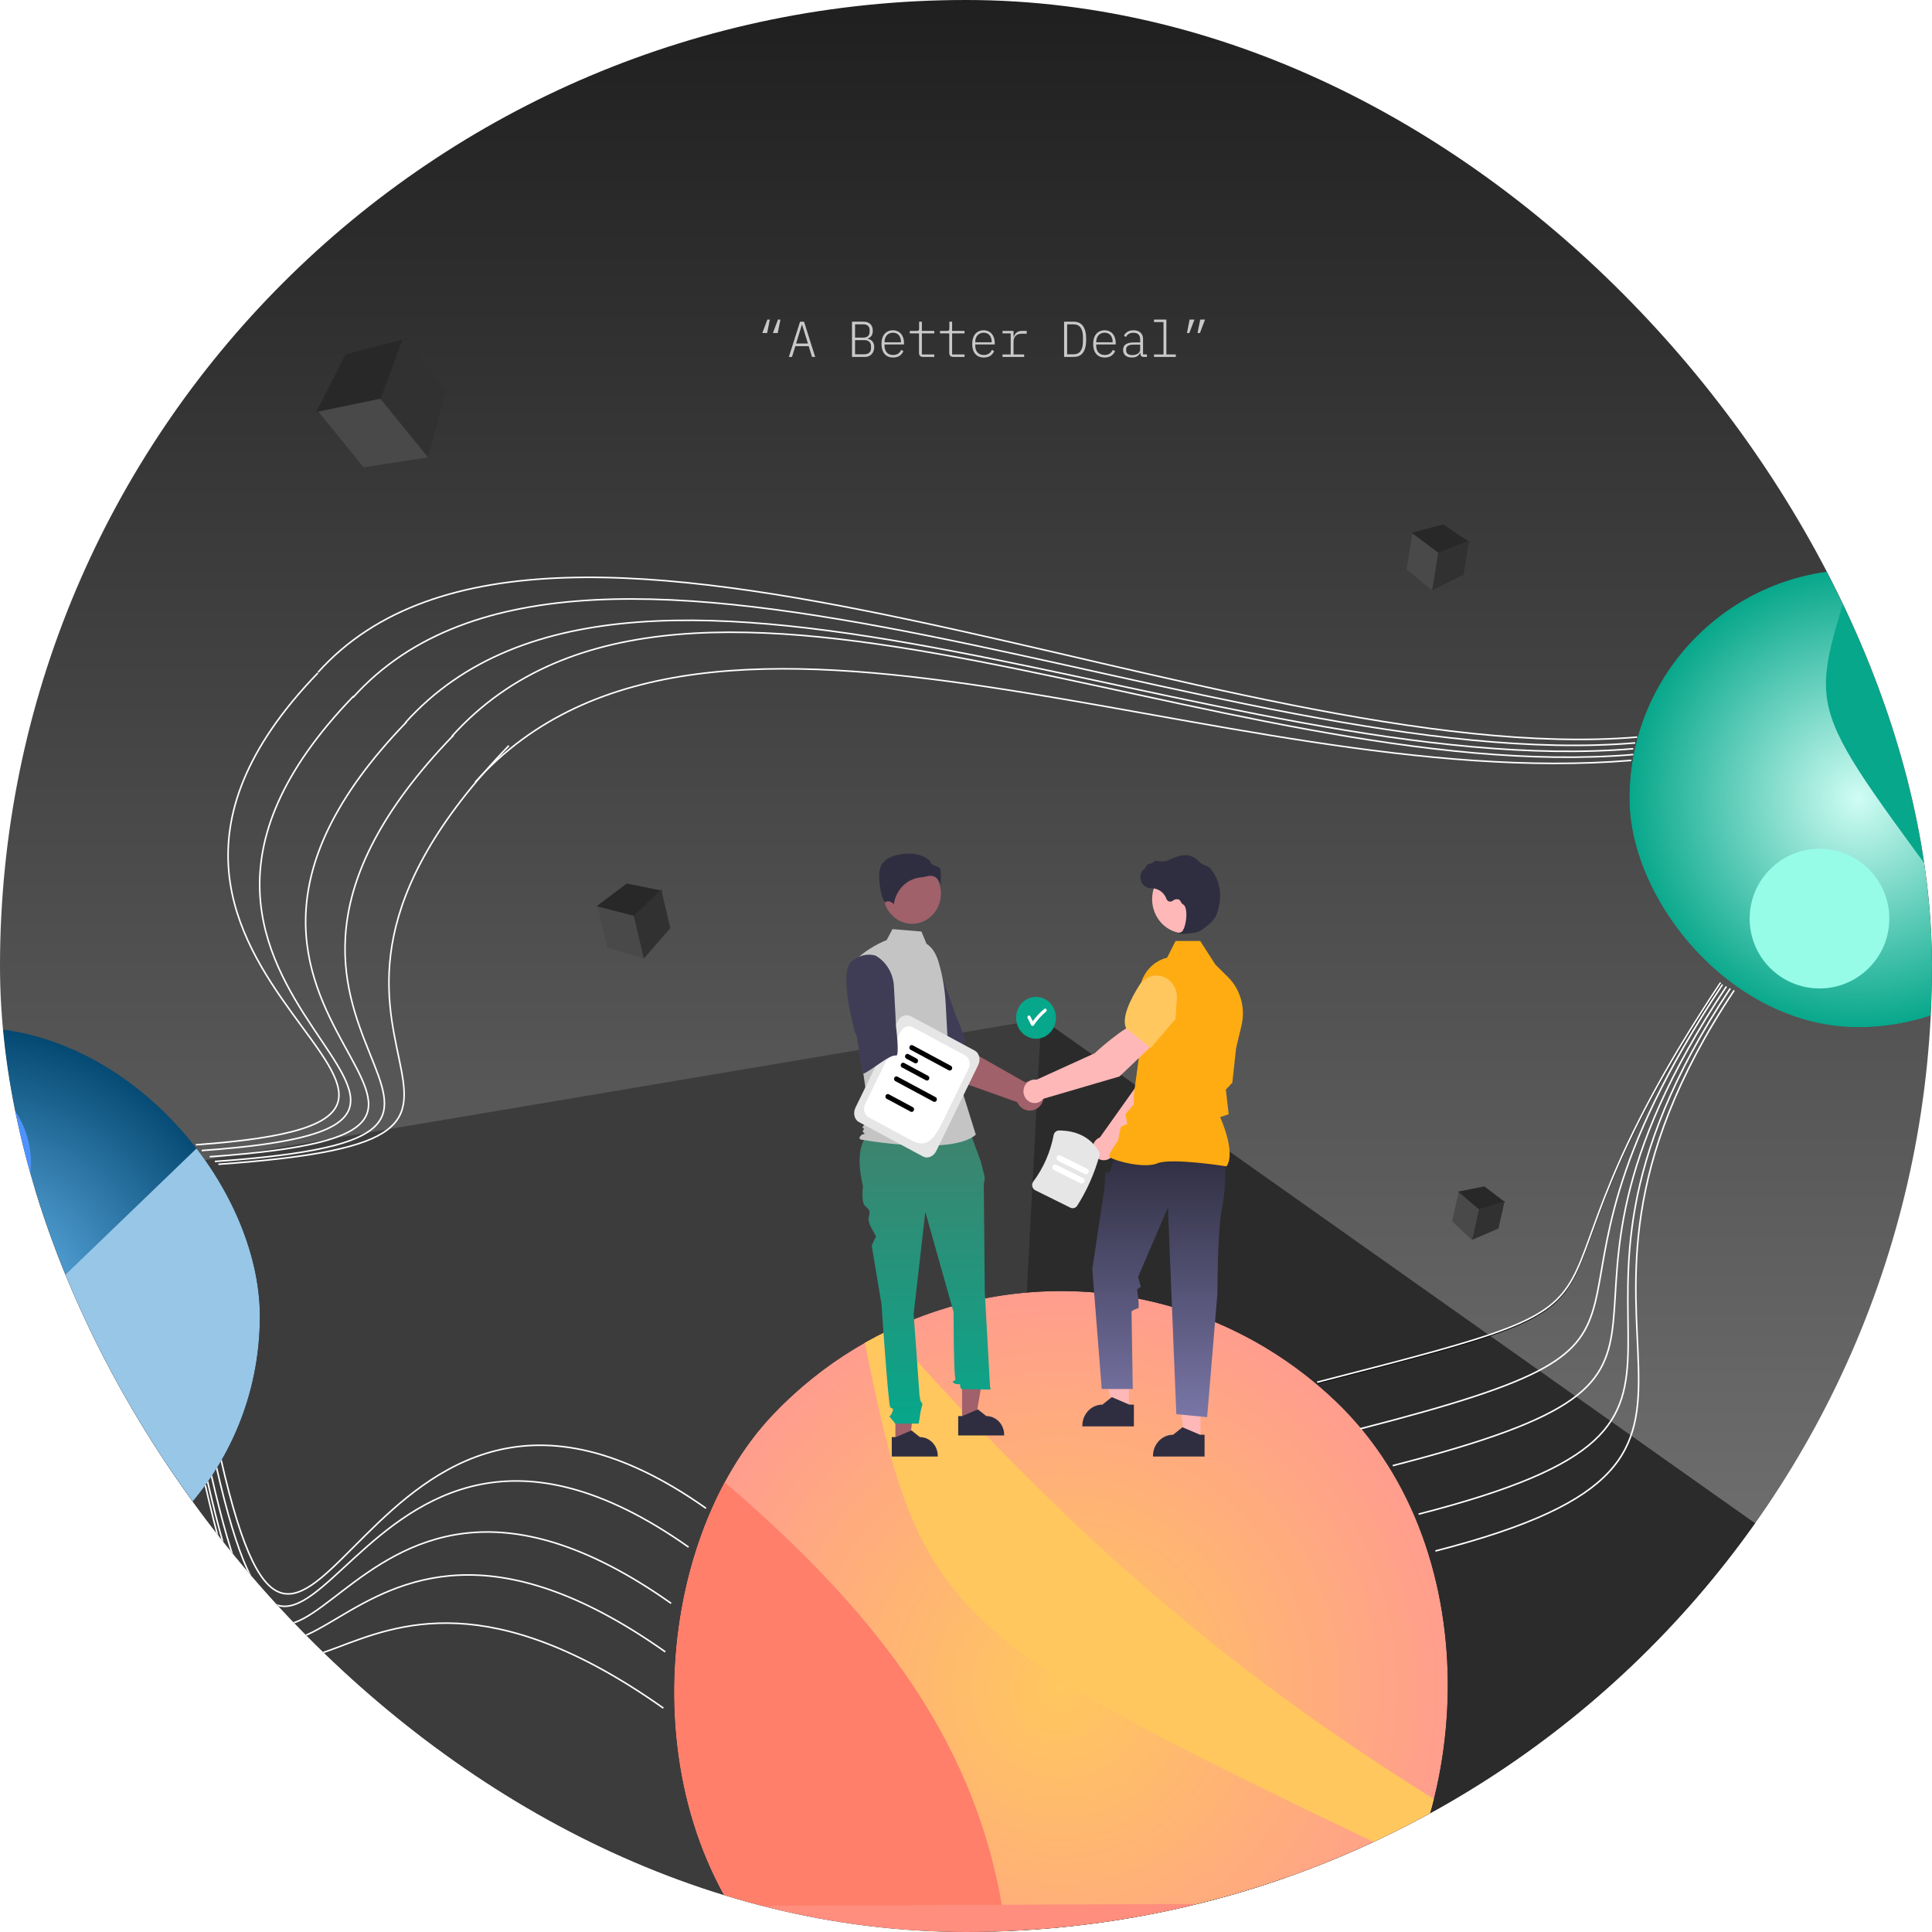<svg width="498" height="498" viewBox="0 0 498 498" fill="none" xmlns="http://www.w3.org/2000/svg">
<g filter="url(#filter0_n_396_636)">
<g clip-path="url(#clip0_396_636)">
<g clip-path="url(#clip1_396_636)">
<rect width="732" height="641" transform="translate(-131 -37)" fill="url(#paint0_linear_396_636)"/>
<g filter="url(#filter1_n_396_636)">
<path d="M-167.118 336.072L267.955 262.79L362.882 593.072L-105.113 1031.5L-167.118 336.072Z" fill="#3D3C3C"/>
</g>
<g filter="url(#filter2_n_396_636)">
<path d="M246.38 680.574L268.386 262.501L590.88 490.574L859.886 680.573L246.38 680.574Z" fill="#2B2B2B"/>
</g>
<g filter="url(#filter3_n_396_636)">
<path d="M443.498 253.5C382.683 344.716 437.215 331.397 339.498 356.5" stroke="black" stroke-width="0.4"/>
<path d="M297.723 268.148L305.387 270.475L305.415 270.469C308.232 269.895 310.461 264.982 311.834 260.961C312.286 259.634 312.241 258.178 311.708 256.885C311.176 255.592 310.196 254.56 308.966 253.996C308.056 253.587 307.055 253.453 306.076 253.61C305.098 253.767 304.18 254.207 303.428 254.883L299.607 258.336L297.723 268.148Z" fill="#6C63FF"/>
<path d="M231.884 282.349L229.611 281.127C229.489 281.036 229.403 280.902 229.367 280.749C229.332 280.597 229.35 280.436 229.418 280.296C229.486 280.157 229.6 280.047 229.739 279.988C229.877 279.929 230.031 279.925 230.173 279.975L232.446 281.197C232.568 281.288 232.654 281.422 232.69 281.575C232.725 281.727 232.707 281.888 232.639 282.028C232.571 282.167 232.457 282.277 232.318 282.335C232.18 282.394 232.026 282.399 231.884 282.349Z" fill="#6C63FF"/>
<g filter="url(#filter4_n_396_636)">
<path d="M224.234 279.076L220.495 264.466L230.487 262.48L229.95 272.509L243.079 286.697C243.774 286.667 244.462 286.85 245.06 287.224C245.657 287.597 246.139 288.145 246.445 288.801C246.751 289.457 246.868 290.192 246.783 290.916C246.698 291.641 246.414 292.324 245.965 292.882C245.517 293.44 244.923 293.849 244.257 294.059C243.591 294.269 242.881 294.271 242.213 294.065C241.546 293.859 240.95 293.453 240.499 292.898C240.047 292.343 239.759 291.661 239.67 290.937L224.234 279.076Z" fill="#A0616A"/>
</g>
<path d="M170.988 440.288C81.434 377.049 75.382 481.144 52.907 382.788" stroke="white" stroke-width="0.4"/>
<path d="M172.987 413.287C83.374 349.961 76.9 478.552 54.487 380.287" stroke="white" stroke-width="0.4"/>
<path d="M171.487 425.788C81.874 362.461 75.9 480.052 53.487 381.788" stroke="white" stroke-width="0.4"/>
<path d="M181.988 388.788C92.374 325.461 79.401 474.552 56.988 376.288" stroke="white" stroke-width="0.4"/>
<path d="M177.487 398.788C87.873 335.461 78.163 476.267 55.75 378.003" stroke="white" stroke-width="0.4"/>
<path d="M131.16 192.207C54.974 271.04 156.919 292.935 56.283 300.109" stroke="white" stroke-width="0.4"/>
<path d="M104.783 186.103C28.501 264.981 154.59 291.038 54.054 298.164" stroke="white" stroke-width="0.4"/>
<path d="M116.907 189.496C40.625 268.374 155.92 292.255 55.384 299.382" stroke="white" stroke-width="0.4"/>
<path d="M81.947 173.463C5.665 252.341 151.02 287.956 50.484 295.082" stroke="white" stroke-width="0.4"/>
<path d="M91.141 179.438C14.859 258.317 152.525 289.44 51.989 296.566" stroke="white" stroke-width="0.4"/>
<g clip-path="url(#clip2_396_636)">
<g filter="url(#filter5_n_396_636)">
<circle cx="273.487" cy="435.287" r="102.5" transform="rotate(43.687 273.487 435.287)" fill="url(#paint1_radial_396_636)"/>
</g>
<g filter="url(#filter6_n_396_636)">
<path d="M220.144 332.047L200.616 309.613C275.54 399.08 324.108 441.936 429.199 497.809L448.727 520.243C235.855 416.403 240.019 433.216 220.144 332.047Z" fill="#FFC75E"/>
</g>
<g filter="url(#filter7_n_396_636)">
<path d="M172.074 398.856L171.105 369.129C265.349 444.031 285.962 503.413 229.448 659.412L230.417 689.139C130.973 474.177 123.581 489.843 172.074 398.856Z" fill="#FF7F6B"/>
</g>
<g filter="url(#filter8_n_396_636)">
<rect x="421.547" y="490.279" width="100" height="296.539" transform="rotate(89.753 421.547 490.279)" fill="#FF8E7E"/>
</g>
</g>
<g filter="url(#filter9_n_396_636)">
<path d="M267.056 267.742C269.891 267.742 272.19 265.329 272.19 262.354C272.19 259.378 269.891 256.965 267.056 256.965C264.22 256.965 261.922 259.378 261.922 262.354C261.922 265.329 264.22 267.742 267.056 267.742Z" fill="#07A78B"/>
</g>
<g filter="url(#filter10_n_396_636)">
<path d="M269.69 260.108C269.613 260.03 269.511 259.987 269.404 259.987C269.297 259.987 269.194 260.03 269.117 260.108C268.028 261.02 267.049 262.069 266.204 263.231C265.996 262.809 265.789 262.388 265.581 261.966C265.342 261.48 264.642 261.91 264.881 262.396C265.185 263.012 265.488 263.629 265.792 264.245C265.829 264.308 265.88 264.36 265.941 264.396C266.003 264.433 266.072 264.452 266.142 264.452C266.212 264.452 266.281 264.433 266.343 264.396C266.404 264.36 266.455 264.308 266.492 264.245C267.393 262.914 268.47 261.723 269.69 260.709C269.766 260.629 269.808 260.521 269.808 260.409C269.808 260.296 269.766 260.188 269.69 260.108Z" fill="white"/>
</g>
<g filter="url(#filter11_n_396_636)">
<path d="M244.084 277.633L236.342 264.872L245.307 259.833L247.66 269.569L264.239 278.972C264.893 278.724 265.602 278.682 266.279 278.851C266.956 279.019 267.571 279.39 268.051 279.92C268.53 280.449 268.852 281.113 268.978 281.831C269.104 282.549 269.028 283.29 268.759 283.964C268.491 284.637 268.042 285.214 267.466 285.624C266.891 286.034 266.214 286.26 265.518 286.273C264.823 286.287 264.139 286.087 263.549 285.7C262.96 285.312 262.49 284.753 262.198 284.09L244.084 277.633Z" fill="#A0616A"/>
</g>
<g filter="url(#filter12_n_396_636)">
<path d="M230.685 249.567C228.253 253.316 236.898 266.941 236.898 266.941C237.319 265.988 241.344 276.687 242.019 276.055C243.935 274.259 246.935 269.255 248.602 269.032C249.556 268.905 246.391 261.807 246.391 261.807C246.391 261.807 244.944 257.616 242.981 252.262C242.453 250.737 241.566 249.378 240.402 248.31C239.239 247.242 237.837 246.5 236.327 246.154C236.327 246.154 233.118 245.819 230.685 249.567Z" fill="#3F3D56"/>
</g>
<g filter="url(#filter13_n_396_636)">
<path d="M230.805 371.692L234.481 371.692L236.23 356.808L230.804 356.808L230.805 371.692Z" fill="#A0616A"/>
</g>
<g filter="url(#filter14_n_396_636)">
<path d="M229.866 370.433L230.901 370.433L234.942 368.708L237.107 370.432H237.107C238.331 370.432 239.505 370.943 240.37 371.851C241.236 372.759 241.722 373.991 241.722 375.275V375.433L229.866 375.433L229.866 370.433Z" fill="#2F2E41"/>
</g>
<g filter="url(#filter15_n_396_636)">
<path d="M247.988 366.439L251.375 366.438L252.987 356.978L247.987 356.978L247.988 366.439Z" fill="#A0616A"/>
</g>
<g filter="url(#filter16_n_396_636)">
<path d="M246.987 365.01L248.022 365.01L252.063 363.285L254.228 365.009H254.229C255.452 365.01 256.626 365.52 257.491 366.428C258.357 367.336 258.843 368.568 258.843 369.852V370.01L246.988 370.01L246.987 365.01Z" fill="#2F2E41"/>
</g>
<g filter="url(#filter17_n_396_636)">
<path d="M249.477 290.318L225.562 290.946C221.02 293.535 220.951 299.139 222.439 305.793C222.439 305.793 221.937 309.747 222.941 310.802C223.946 311.856 224.449 311.856 223.946 313.702C223.444 315.547 226.098 318.562 225.776 318.9C225.454 319.238 224.7 321.084 224.7 321.084L227.212 336.112C227.212 336.112 228.97 362.212 229.473 362.74C229.975 363.267 230.478 362.74 229.975 364.058C229.473 365.376 228.97 364.849 229.473 365.376C229.918 365.88 230.337 366.408 230.729 366.958H236.802C236.802 366.958 237.26 364.322 237.26 364.058C237.26 363.794 237.762 362.212 237.762 361.949C237.762 361.685 237.318 361.219 237.318 361.219C237.165 360.683 237.061 360.133 237.009 359.576C237.009 359.049 235.502 338.748 235.502 338.748L238.516 312.384L245.801 338.221C245.801 338.221 245.801 354.874 246.303 355.401C246.554 354.346 246.303 349.38 246.303 355.401C246.052 356.455 245.047 355.661 245.801 356.452C246.554 357.243 247.739 356.185 247.488 357.503L247.81 358.061L255.347 358.174C255.347 358.174 254.49 354.089 253.988 353.298C253.485 352.507 253.875 358.272 254.488 356.978C252.98 350.962 255.1 355.683 254.488 356.978C254.239 357.503 255.2 357.503 255.2 357.503L253.839 332.948C253.839 332.948 253.588 306.32 253.588 305.529C253.569 305.122 253.641 304.716 253.797 304.343V303.269L252.835 299.465L249.477 290.318Z" fill="url(#paint2_linear_396_636)"/>
</g>
<g filter="url(#filter18_n_396_636)">
<path d="M235.11 238.127C239.214 238.127 242.541 234.635 242.541 230.328C242.541 226.021 239.214 222.529 235.11 222.529C231.007 222.529 227.68 226.021 227.68 230.328C227.68 234.635 231.007 238.127 235.11 238.127Z" fill="#A0616A"/>
</g>
<g filter="url(#filter19_n_396_636)">
<path d="M238.826 243.281C240.427 244.28 241.384 246.115 241.934 247.983C242.952 251.44 243.564 255.015 243.758 258.628L244.339 269.445L251.53 292.476C245.298 298.011 221.872 293.734 221.872 293.734C221.872 293.734 221.153 293.483 221.872 292.728C222.591 291.973 223.291 292.642 222.572 291.887C221.853 291.132 222.349 291.973 222.588 291.218C222.828 290.464 222.588 290.967 222.349 290.715C222.109 290.464 224.204 288.2 224.204 288.2L222.287 274.979L219.89 248.313C222.766 244.539 228.551 242.314 228.551 242.314L230.046 239.491L237.519 240.118L238.826 243.281Z" fill="#C4C4C4"/>
</g>
<g filter="url(#filter20_n_396_636)">
<path d="M241.237 226.185C241.814 226.637 242.242 227.268 242.46 227.988C242.544 226.811 242.549 225.628 242.476 224.449C242.388 223.621 241.833 223.435 241.19 223.219C240.609 223.024 239.952 222.804 239.775 222C237.439 219.615 233.373 219.735 230.59 220.567C229.059 221.025 228.178 221.613 228.099 221.958L228.083 222.028L228.021 222.061C226.84 222.68 226.611 224.636 226.626 226.168C226.654 229.054 227.604 232.331 228.139 232.598C228.167 232.612 228.174 232.606 228.186 232.595C228.992 231.92 229.974 232.647 230.406 233.042C230.661 231.248 231.481 229.596 232.735 228.349C233.989 227.102 235.606 226.332 237.326 226.162C237.888 226.105 238.445 226.007 238.994 225.869C239.272 225.793 239.558 225.754 239.846 225.751C240.341 225.743 240.826 225.895 241.237 226.185Z" fill="#2F2E41"/>
</g>
<path d="M287.365 296.533L301.659 281.299L305.425 269.115L299.364 266.542C296.362 269.72 293.272 279.45 293.272 279.45L283.516 293.192C283.438 293.223 283.36 293.255 283.284 293.293C282.835 293.515 282.448 293.856 282.16 294.281C281.873 294.706 281.695 295.202 281.644 295.721C281.593 296.239 281.67 296.763 281.868 297.241C282.066 297.719 282.378 298.136 282.774 298.45C283.171 298.765 283.637 298.967 284.13 299.037C284.622 299.107 285.123 299.042 285.584 298.849C286.046 298.656 286.452 298.342 286.764 297.936C287.076 297.53 287.283 297.047 287.365 296.533Z" fill="#FFB8B8"/>
<g filter="url(#filter21_n_396_636)">
<path d="M290.987 363.285L286.921 363.285L284.987 354.875L290.987 354.876L290.987 363.285Z" fill="#FFB8B8"/>
</g>
<g filter="url(#filter22_n_396_636)">
<path d="M292.278 362.065L291.117 362.065L286.588 360.131L284.16 362.064H284.16C282.788 362.064 281.473 362.636 280.503 363.654C279.532 364.673 278.987 366.053 278.987 367.493V367.67L292.277 367.67L292.278 362.065Z" fill="#2F2E41"/>
</g>
<g filter="url(#filter23_n_396_636)">
<path d="M309.443 371.24L305.321 371.24L303.36 354.555L309.444 354.555L309.443 371.24Z" fill="#FFB8B8"/>
</g>
<g filter="url(#filter24_n_396_636)">
<path d="M310.494 369.828L309.334 369.828L304.805 367.895L302.377 369.827H302.377C301.005 369.828 299.689 370.4 298.719 371.418C297.749 372.436 297.204 373.817 297.204 375.256V375.433L310.494 375.433L310.494 369.828Z" fill="#2F2E41"/>
</g>
<g filter="url(#filter25_n_396_636)">
<path d="M315.728 299.37C315.728 299.37 316.209 305.432 315.006 311.241C313.802 317.05 313.802 333.409 313.802 333.409L311.155 365.288L303.214 364.531L301.048 311.241L293.348 329.172L294.07 331.698L293.108 332.329C293.108 332.329 293.829 337.254 293.348 337.254C292.867 337.254 291.664 338.012 291.664 338.012L291.987 358.029H288.487H283.987L281.557 327.152L284.685 306.19L284.926 302.149L286.008 302.195L286.56 300.507L287.573 297.603L315.728 299.37Z" fill="url(#paint3_linear_396_636)"/>
</g>
<g filter="url(#filter26_n_396_636)">
<path d="M316.144 300.643L316.187 300.58C318.477 297.215 315.032 289.127 314.513 287.955L316.701 287.209L316.208 282.813L315.975 280.853L317.648 279.097L317.652 279.054L318.615 270.214L320.014 264.343C320.542 262.123 320.497 259.796 319.884 257.601C319.272 255.406 318.113 253.421 316.529 251.851L313.294 248.65L309.362 242.544H303.022L300.848 246.854C298.74 247.365 296.871 248.636 295.564 250.446C294.258 252.255 293.597 254.488 293.698 256.756L294.191 268.059L292.262 282.131L292.261 284.678L290.09 287.21L290.564 289.697L288.912 290.44L288.183 294.013C287.881 294.431 285.889 297.219 285.889 297.981C285.889 298.096 285.969 298.206 286.142 298.329C287.5 299.294 295.005 301.261 298.326 299.866C301.864 298.381 315.929 300.609 316.071 300.632L316.144 300.643Z" fill="#FFAC13"/>
</g>
<g filter="url(#filter27_n_396_636)">
<path d="M305.372 240.573C310.01 240.573 313.769 236.628 313.769 231.761C313.769 226.894 310.01 222.948 305.372 222.948C300.735 222.948 296.976 226.894 296.976 231.761C296.976 236.628 300.735 240.573 305.372 240.573Z" fill="#FFB8B8"/>
</g>
<g filter="url(#filter28_n_396_636)">
<path d="M304.569 240.716C305.869 240.702 307.166 240.572 308.445 240.326C309.711 240.02 312.506 237.752 313.267 236.413C313.833 235.417 314.172 233.878 314.358 232.762C314.608 231.284 314.56 229.769 314.216 228.312C313.873 226.856 313.242 225.491 312.364 224.307C312.025 223.811 311.566 223.42 311.033 223.176C310.986 223.158 310.937 223.143 310.888 223.129C310.116 222.938 309.416 222.51 308.878 221.898C308.774 221.774 308.661 221.658 308.54 221.551C307.937 221.044 307.227 220.694 306.47 220.53C305.246 220.221 303.495 220.608 301.267 221.679C300.148 222.218 298.905 222.067 297.947 221.876C297.894 221.867 297.838 221.873 297.787 221.892C297.736 221.912 297.691 221.946 297.656 221.99C297.261 222.4 296.732 222.638 296.177 222.656C295.837 222.681 295.492 223.185 295.076 223.842C294.981 223.991 294.871 224.165 294.791 224.271L294.775 224.072L294.588 224.3C294.294 224.658 294.091 225.089 293.999 225.552C293.906 226.015 293.926 226.494 294.058 226.947C294.189 227.399 294.428 227.809 294.751 228.139C295.074 228.468 295.471 228.707 295.906 228.832C296.251 228.918 296.603 228.967 296.957 228.979C297.172 228.993 297.394 229.008 297.608 229.041C298.293 229.169 298.935 229.481 299.471 229.948C300.007 230.414 300.419 231.018 300.666 231.701C300.724 231.859 300.816 232.001 300.935 232.115C301.054 232.23 301.196 232.314 301.351 232.362C301.506 232.409 301.669 232.419 301.828 232.39C301.987 232.361 302.137 232.294 302.268 232.194C302.485 232.007 302.741 231.878 303.016 231.818C303.291 231.758 303.575 231.768 303.845 231.849C304.08 231.977 304.265 232.187 304.37 232.442C304.497 232.726 304.702 232.964 304.958 233.126C305.833 233.569 305.943 235.636 305.675 237.368C305.418 239.038 304.857 240.256 304.312 240.33C303.892 240.387 303.845 240.42 303.816 240.499L303.791 240.57L303.839 240.634C304.074 240.716 304.323 240.744 304.569 240.716Z" fill="#2F2E41"/>
</g>
<g filter="url(#filter29_n_396_636)">
<path d="M297.602 268.878L293.566 263.481C289.454 264.669 282.16 271.493 282.16 271.493L267.179 278.316C266.679 278.228 266.166 278.28 265.691 278.466C265.216 278.652 264.796 278.966 264.473 279.377C264.151 279.788 263.937 280.28 263.854 280.805C263.77 281.33 263.82 281.869 263.998 282.367C264.176 282.865 264.476 283.306 264.868 283.643C265.259 283.981 265.729 284.205 266.229 284.292C266.729 284.379 267.243 284.326 267.717 284.139C268.192 283.951 268.611 283.636 268.932 283.224L288.557 277.478L297.602 268.878Z" fill="#FFB8B8"/>
</g>
<g filter="url(#filter30_n_396_636)">
<path d="M296.634 270.112L303.003 262.661L303.356 257.382C303.422 256.345 303.21 255.31 302.745 254.393C302.28 253.476 301.579 252.714 300.723 252.193C299.557 251.495 298.182 251.287 296.877 251.612C295.571 251.937 294.431 252.77 293.688 253.943C291.438 257.502 289.018 262.314 290.263 265.028L290.276 265.055L296.634 270.112Z" fill="#FFC75E"/>
</g>
<path d="M237.939 298.117L221.388 289.22C220.21 288.587 219.82 286.909 220.518 285.478L231.31 263.363C232.008 261.932 233.534 261.283 234.711 261.916L251.263 270.813C252.44 271.446 252.83 273.124 252.132 274.555L241.34 296.67C240.642 298.101 239.117 298.749 237.939 298.117Z" fill="#E6E6E6"/>
<path d="M235.111 294.027L223.865 287.983C222.763 287.39 222.397 285.818 223.051 284.478L232.017 266.105C232.671 264.765 234.099 264.158 235.202 264.751L248.784 272.051C249.887 272.644 250.252 274.216 249.598 275.555L244.728 285.537C241.816 291.504 240.022 296.667 235.111 294.027Z" fill="white"/>
<path d="M240.671 283.993L230.711 278.639C230.589 278.548 230.502 278.414 230.467 278.262C230.432 278.109 230.45 277.949 230.518 277.809C230.586 277.669 230.7 277.56 230.838 277.501C230.977 277.442 231.131 277.437 231.273 277.488L241.233 282.842C241.355 282.933 241.441 283.067 241.477 283.219C241.512 283.372 241.494 283.533 241.426 283.672C241.358 283.812 241.244 283.921 241.105 283.98C240.967 284.039 240.813 284.044 240.671 283.993Z" fill="black"/>
<path d="M234.789 286.575L228.49 283.19C228.368 283.099 228.282 282.965 228.246 282.812C228.211 282.66 228.229 282.499 228.297 282.359C228.365 282.22 228.479 282.11 228.618 282.051C228.756 281.992 228.91 281.988 229.052 282.038L235.351 285.424C235.473 285.515 235.559 285.649 235.595 285.801C235.63 285.954 235.612 286.115 235.544 286.254C235.476 286.394 235.362 286.503 235.223 286.562C235.085 286.621 234.93 286.626 234.789 286.575Z" fill="black"/>
<path d="M244.612 275.916L234.652 270.562C234.53 270.471 234.444 270.337 234.408 270.185C234.373 270.032 234.391 269.871 234.459 269.732C234.527 269.592 234.641 269.483 234.78 269.424C234.918 269.365 235.072 269.36 235.214 269.411L245.174 274.765C245.296 274.856 245.383 274.99 245.418 275.142C245.453 275.295 245.435 275.455 245.367 275.595C245.299 275.735 245.185 275.844 245.047 275.903C244.908 275.962 244.754 275.967 244.612 275.916Z" fill="black"/>
<path d="M235.815 274.059L233.542 272.837C233.42 272.746 233.333 272.612 233.298 272.46C233.263 272.307 233.281 272.146 233.349 272.007C233.417 271.867 233.531 271.758 233.669 271.699C233.808 271.64 233.962 271.635 234.104 271.686L236.377 272.907C236.498 272.999 236.585 273.133 236.62 273.285C236.656 273.437 236.638 273.598 236.57 273.738C236.501 273.878 236.388 273.987 236.249 274.046C236.111 274.105 235.956 274.109 235.815 274.059Z" fill="black"/>
<path d="M238.73 278.498L232.431 275.112C232.31 275.021 232.223 274.887 232.188 274.735C232.152 274.582 232.17 274.421 232.238 274.282C232.307 274.142 232.42 274.033 232.559 273.974C232.698 273.915 232.852 273.91 232.993 273.961L239.292 277.346C239.414 277.437 239.5 277.571 239.536 277.724C239.571 277.876 239.553 278.037 239.485 278.177C239.417 278.316 239.303 278.426 239.165 278.485C239.026 278.544 238.872 278.548 238.73 278.498Z" fill="black"/>
<g filter="url(#filter31_n_396_636)">
<path d="M219.462 247.872C216.07 250.683 220.424 266.402 220.424 266.402C221.097 265.625 221.881 277.099 222.705 276.708C225.046 275.598 229.337 271.769 230.992 272.081C231.938 272.259 230.947 264.492 230.947 264.492C230.947 264.492 230.764 260.038 230.422 254.313C230.354 252.692 229.896 251.116 229.091 249.731C228.286 248.346 227.161 247.198 225.819 246.392C225.819 246.392 222.854 245.062 219.462 247.872Z" fill="#3F3D56"/>
</g>
<path d="M275.897 311.291L266.865 306.814C266.672 306.719 266.501 306.579 266.367 306.405C266.233 306.231 266.138 306.028 266.089 305.809C266.04 305.596 266.038 305.374 266.083 305.16C266.127 304.945 266.217 304.744 266.347 304.572C268.963 301.062 270.759 296.958 271.592 292.589C271.655 292.254 271.827 291.953 272.077 291.736C272.328 291.519 272.643 291.401 272.968 291.4C277.575 291.417 281.017 293.182 283.2 296.647C283.315 296.827 283.392 297.031 283.424 297.246C283.456 297.46 283.443 297.679 283.386 297.888C282.122 302.46 280.199 306.803 277.683 310.765C277.496 311.064 277.212 311.282 276.884 311.379C276.555 311.476 276.205 311.444 275.897 311.291Z" fill="#E6E6E6"/>
<path d="M278.553 305.013L271.647 301.59C271.475 301.505 271.342 301.352 271.278 301.164C271.214 300.976 271.224 300.769 271.305 300.589C271.386 300.409 271.532 300.27 271.711 300.202C271.89 300.135 272.087 300.145 272.259 300.23L279.165 303.653C279.25 303.695 279.326 303.754 279.389 303.827C279.453 303.901 279.501 303.986 279.533 304.079C279.565 304.172 279.579 304.271 279.574 304.369C279.57 304.468 279.547 304.564 279.507 304.654C279.466 304.743 279.41 304.823 279.34 304.89C279.271 304.956 279.189 305.007 279.101 305.041C279.012 305.074 278.918 305.089 278.824 305.084C278.73 305.079 278.638 305.055 278.553 305.013Z" fill="white"/>
<path d="M279.626 302.628L272.72 299.206C272.548 299.121 272.416 298.967 272.352 298.78C272.287 298.592 272.297 298.385 272.378 298.205C272.459 298.024 272.605 297.885 272.784 297.818C272.963 297.751 273.16 297.761 273.332 297.846L280.238 301.269C280.41 301.354 280.542 301.507 280.606 301.695C280.671 301.882 280.661 302.089 280.58 302.27C280.499 302.45 280.353 302.589 280.174 302.656C279.995 302.724 279.798 302.713 279.626 302.628Z" fill="white"/>
<g clip-path="url(#clip3_396_636)">
<g filter="url(#filter32_n_396_636)">
<circle cx="479" cy="205.788" r="59" fill="url(#paint4_radial_396_636)"/>
</g>
<g filter="url(#filter33_n_396_636)">
<path d="M476.188 151.931L513.058 136.788C521.661 178.189 529.83 200.192 553.819 236.032L516.948 251.175C466.757 181.558 465.207 187.64 476.188 151.931Z" fill="#07A78B"/>
</g>
<g filter="url(#filter34_n_396_636)">
<circle cx="469" cy="236.788" r="18" fill="#96FCE8"/>
</g>
</g>
<path d="M-122.013 200.787C-40.061 273.758 -16.271 164.63 -5.012 264.787" stroke="white" stroke-width="0.4"/>
<path d="M443.5 253.288C382.685 344.504 437.217 331.184 339.5 356.288" stroke="white" stroke-width="0.4"/>
<path d="M445 254.288C384.185 345.504 456.719 352.684 359 377.788" stroke="white" stroke-width="0.4"/>
<path d="M447 255.287C386.185 346.504 467.717 374.684 370 399.787" stroke="white" stroke-width="0.4"/>
<path d="M446 254.788C385.186 346.004 463.388 365.184 365.67 390.287" stroke="white" stroke-width="0.4"/>
<path d="M444.001 253.788C383.186 345.004 448.346 343.184 350.628 368.287" stroke="white" stroke-width="0.4"/>
<path d="M420.499 196C314.998 204.815 182.572 134.73 122.477 201.619" stroke="white" stroke-width="0.4"/>
<path d="M420.999 193C315.498 201.815 164.582 119.399 104.487 186.288" stroke="white" stroke-width="0.4"/>
<path d="M421.998 190C316.498 198.815 142.081 106.399 81.987 173.288" stroke="white" stroke-width="0.4"/>
<path d="M421.498 191.5C315.998 200.315 151.081 112.899 90.986 179.788" stroke="white" stroke-width="0.4"/>
<path d="M420.998 194.5C315.498 203.315 176.581 122.899 116.486 189.788" stroke="white" stroke-width="0.4"/>
<g clip-path="url(#clip4_396_636)">
<g filter="url(#filter35_n_396_636)">
<circle cx="-7.512" cy="339.288" r="74.5" fill="url(#paint5_radial_396_636)"/>
</g>
<g filter="url(#filter36_n_396_636)">
<rect x="76.871" y="270.771" width="67.425" height="173.524" rx="33.712" transform="rotate(46.066 76.871 270.771)" fill="#97C6E7"/>
</g>
<g filter="url(#filter37_n_396_636)">
<circle cx="-16.012" cy="299.788" r="24" fill="#4E92FF"/>
</g>
<g filter="url(#filter38_n_396_636)">
<path d="M-89.624 348.758C-89.957 347.566 -90.61 346.439 -91.494 345.572V345.572C-95.795 341.353 -93.153 334.083 -87.132 333.845C-28.354 331.521 1.902 351.743 37.443 432.191C37.615 432.581 37.865 432.947 38.17 433.246V433.246C40.781 435.807 37.902 440.09 34.493 438.765C-75.757 395.91 -74.823 401.651 -89.624 348.758Z" fill="#0077B7"/>
</g>
</g>
<path d="M-115.239 187.788C-33.337 260.664 -15.322 164.532 -4.012 264.788" stroke="white" stroke-width="0.4"/>
<path d="M61.643 491.687L84.036 514.684L50.892 519.398L28.617 493.187L61.643 491.687Z" fill="#282828"/>
<path d="M50.76 518.284L29.349 494.037L16.09 528.212L36.785 554.306L50.76 518.284Z" fill="#494949"/>
<path d="M161.54 227.744L170.821 229.608L163.542 236.278L153.754 233.611L161.54 227.744Z" fill="#282828"/>
<path d="M163.331 236.058L170.447 229.288L172.782 239.244L165.926 247.123L163.331 236.058Z" fill="#313131"/>
<path d="M163.324 236.029L154.074 233.697L156.542 244.222L165.925 247.123L163.324 236.029Z" fill="#494949"/>
<path d="M382.612 305.818L387.982 309.89L381.249 311.909L375.801 307.165L382.612 305.818Z" fill="#282828"/>
<path d="M381.182 311.702L387.842 309.569L386.252 316.675L379.415 319.599L381.182 311.702Z" fill="#313131"/>
<path d="M381.186 311.682L375.98 307.319L374.299 314.83L379.414 319.599L381.186 311.682Z" fill="#494949"/>
<path d="M520.259 346.386L533.197 364.943L509.609 364.425L497.12 343.646L520.259 346.386Z" fill="#282828"/>
<path d="M509.607 363.697L533.08 363.771L520.655 384.816L495.8 387.086L509.607 363.697Z" fill="#313131"/>
<path d="M509.644 363.636L497.532 344.322L484.398 366.569L495.8 387.085L509.644 363.636Z" fill="#494949"/>
<path d="M372.019 135.19L378.854 139.759L370.802 142.705L363.825 137.324L372.019 135.19Z" fill="#282828"/>
<path d="M370.706 142.459L378.661 139.378L377.24 148.145L369.128 152.202L370.706 142.459Z" fill="#313131"/>
<path d="M370.711 142.433L364.055 137.499L362.554 146.767L369.128 152.202L370.711 142.433Z" fill="#494949"/>
</g>
<path d="M89.085 91.353L104.763 87.278L98.551 102.989L81.492 106.21L89.085 91.353Z" fill="#282828"/>
<path d="M98.062 102.809L103.947 87.065L114.99 100.64L110.335 117.896L98.062 102.809Z" fill="#313131"/>
<path d="M98.03 102.769L82.049 106.101L93.723 120.453L110.335 117.896L98.03 102.769Z" fill="#494949"/>
<path d="M197.807 82.38H198.431L197.742 85.838H196.494L197.807 82.38ZM200.537 82.38H201.161L200.472 85.838H199.224L200.537 82.38ZM209.307 92L208.449 89.231H205.017L204.146 92H203.34L206.226 82.926H207.253L210.126 92H209.307ZM206.772 83.758H206.681L205.199 88.555H208.254L206.772 83.758ZM219.619 82.926H222.622C223.359 82.926 223.935 83.13 224.351 83.537C224.767 83.944 224.975 84.516 224.975 85.253C224.975 85.816 224.854 86.263 224.611 86.592C224.368 86.913 224.039 87.138 223.623 87.268V87.294C224.152 87.407 224.568 87.645 224.871 88.009C225.183 88.364 225.339 88.854 225.339 89.478C225.339 89.842 225.283 90.18 225.17 90.492C225.057 90.795 224.897 91.06 224.689 91.285C224.481 91.51 224.23 91.688 223.935 91.818C223.649 91.939 223.328 92 222.973 92H219.619V82.926ZM222.778 91.324C223.35 91.324 223.783 91.181 224.078 90.895C224.373 90.609 224.52 90.232 224.52 89.764V89.231C224.52 88.763 224.373 88.386 224.078 88.1C223.783 87.814 223.35 87.671 222.778 87.671H220.399V91.324H222.778ZM222.557 87.021C223.077 87.021 223.471 86.891 223.74 86.631C224.017 86.371 224.156 86.02 224.156 85.578V85.058C224.156 84.616 224.017 84.265 223.74 84.005C223.471 83.736 223.077 83.602 222.557 83.602H220.399V87.021H222.557ZM230.222 92.156C229.286 92.156 228.549 91.853 228.012 91.246C227.483 90.631 227.219 89.768 227.219 88.659C227.219 88.104 227.288 87.61 227.427 87.177C227.565 86.735 227.76 86.367 228.012 86.072C228.272 85.769 228.584 85.539 228.948 85.383C229.312 85.218 229.715 85.136 230.157 85.136C230.607 85.136 231.01 85.218 231.366 85.383C231.721 85.539 232.02 85.764 232.263 86.059C232.514 86.354 232.705 86.705 232.835 87.112C232.965 87.519 233.03 87.97 233.03 88.464V88.789H227.999V89.114C227.999 89.833 228.194 90.414 228.584 90.856C228.974 91.289 229.52 91.506 230.222 91.506C230.716 91.506 231.136 91.393 231.483 91.168C231.838 90.943 232.111 90.609 232.302 90.167L232.861 90.518C232.661 91.012 232.336 91.411 231.886 91.714C231.435 92.009 230.88 92.156 230.222 92.156ZM230.157 85.76C229.827 85.76 229.528 85.821 229.26 85.942C229 86.055 228.774 86.215 228.584 86.423C228.402 86.631 228.259 86.882 228.155 87.177C228.051 87.472 227.999 87.797 227.999 88.152V88.23H232.237V88.126C232.237 87.398 232.05 86.822 231.678 86.397C231.314 85.972 230.807 85.76 230.157 85.76ZM237.939 92C237.575 92 237.306 91.905 237.133 91.714C236.968 91.515 236.886 91.25 236.886 90.921V85.929H234.507V85.292H236.392C236.582 85.292 236.717 85.253 236.795 85.175C236.873 85.097 236.912 84.963 236.912 84.772V82.926H237.627V85.292H240.825V85.929H237.627V91.363H240.825V92H237.939ZM245.734 92C245.37 92 245.101 91.905 244.928 91.714C244.763 91.515 244.681 91.25 244.681 90.921V85.929H242.302V85.292H244.187C244.377 85.292 244.512 85.253 244.59 85.175C244.668 85.097 244.707 84.963 244.707 84.772V82.926H245.422V85.292H248.62V85.929H245.422V91.363H248.62V92H245.734ZM253.607 92.156C252.671 92.156 251.934 91.853 251.397 91.246C250.868 90.631 250.604 89.768 250.604 88.659C250.604 88.104 250.673 87.61 250.812 87.177C250.95 86.735 251.145 86.367 251.397 86.072C251.657 85.769 251.969 85.539 252.333 85.383C252.697 85.218 253.1 85.136 253.542 85.136C253.992 85.136 254.395 85.218 254.751 85.383C255.106 85.539 255.405 85.764 255.648 86.059C255.899 86.354 256.09 86.705 256.22 87.112C256.35 87.519 256.415 87.97 256.415 88.464V88.789H251.384V89.114C251.384 89.833 251.579 90.414 251.969 90.856C252.359 91.289 252.905 91.506 253.607 91.506C254.101 91.506 254.521 91.393 254.868 91.168C255.223 90.943 255.496 90.609 255.687 90.167L256.246 90.518C256.046 91.012 255.721 91.411 255.271 91.714C254.82 92.009 254.265 92.156 253.607 92.156ZM253.542 85.76C253.212 85.76 252.913 85.821 252.645 85.942C252.385 86.055 252.159 86.215 251.969 86.423C251.787 86.631 251.644 86.882 251.54 87.177C251.436 87.472 251.384 87.797 251.384 88.152V88.23H255.622V88.126C255.622 87.398 255.435 86.822 255.063 86.397C254.699 85.972 254.192 85.76 253.542 85.76ZM258.411 91.363H260.517V85.929H258.411V85.292H261.258V86.826H261.31C261.458 86.358 261.709 85.985 262.064 85.708C262.428 85.431 262.905 85.292 263.494 85.292H264.651V86.02H263.273C262.667 86.02 262.177 86.202 261.804 86.566C261.44 86.921 261.258 87.402 261.258 88.009V91.363H263.988V92H258.411V91.363ZM274.287 82.926H276.757C277.858 82.926 278.668 83.312 279.188 84.083C279.717 84.846 279.981 85.972 279.981 87.463C279.981 88.962 279.717 90.093 279.188 90.856C278.668 91.619 277.858 92 276.757 92H274.287V82.926ZM276.731 91.324C277.555 91.324 278.161 91.038 278.551 90.466C278.95 89.885 279.149 89.079 279.149 88.048V86.878C279.149 85.847 278.95 85.045 278.551 84.473C278.161 83.892 277.555 83.602 276.731 83.602H275.067V91.324H276.731ZM284.786 92.156C283.85 92.156 283.114 91.853 282.576 91.246C282.048 90.631 281.783 89.768 281.783 88.659C281.783 88.104 281.853 87.61 281.991 87.177C282.13 86.735 282.325 86.367 282.576 86.072C282.836 85.769 283.148 85.539 283.512 85.383C283.876 85.218 284.279 85.136 284.721 85.136C285.172 85.136 285.575 85.218 285.93 85.383C286.286 85.539 286.585 85.764 286.827 86.059C287.079 86.354 287.269 86.705 287.399 87.112C287.529 87.519 287.594 87.97 287.594 88.464V88.789H282.563V89.114C282.563 89.833 282.758 90.414 283.148 90.856C283.538 91.289 284.084 91.506 284.786 91.506C285.28 91.506 285.701 91.393 286.047 91.168C286.403 90.943 286.676 90.609 286.866 90.167L287.425 90.518C287.226 91.012 286.901 91.411 286.45 91.714C286 92.009 285.445 92.156 284.786 92.156ZM284.721 85.76C284.392 85.76 284.093 85.821 283.824 85.942C283.564 86.055 283.339 86.215 283.148 86.423C282.966 86.631 282.823 86.882 282.719 87.177C282.615 87.472 282.563 87.797 282.563 88.152V88.23H286.801V88.126C286.801 87.398 286.615 86.822 286.242 86.397C285.878 85.972 285.371 85.76 284.721 85.76ZM294.804 92C294.501 92 294.284 91.926 294.154 91.779C294.024 91.632 293.95 91.432 293.933 91.181V90.947H293.868C293.721 91.302 293.478 91.593 293.14 91.818C292.802 92.043 292.343 92.156 291.762 92.156C291.06 92.156 290.505 91.987 290.098 91.649C289.699 91.302 289.5 90.817 289.5 90.193C289.5 89.898 289.548 89.634 289.643 89.4C289.747 89.157 289.907 88.954 290.124 88.789C290.349 88.624 290.635 88.499 290.982 88.412C291.329 88.317 291.753 88.269 292.256 88.269H293.894V87.45C293.894 86.887 293.738 86.466 293.426 86.189C293.123 85.912 292.698 85.773 292.152 85.773C291.233 85.773 290.592 86.141 290.228 86.878L289.721 86.514C289.894 86.124 290.185 85.799 290.592 85.539C291.008 85.27 291.541 85.136 292.191 85.136C292.954 85.136 293.552 85.335 293.985 85.734C294.418 86.124 294.635 86.67 294.635 87.372V91.35H295.636V92H294.804ZM291.879 91.532C292.165 91.532 292.429 91.497 292.672 91.428C292.915 91.359 293.127 91.263 293.309 91.142C293.491 91.012 293.634 90.856 293.738 90.674C293.842 90.492 293.894 90.288 293.894 90.063V88.828H292.256C291.554 88.828 291.047 88.936 290.735 89.153C290.432 89.361 290.28 89.647 290.28 90.011V90.349C290.28 90.739 290.423 91.034 290.709 91.233C291.004 91.432 291.394 91.532 291.879 91.532ZM297.464 91.363H299.908V83.017H297.464V82.38H300.649V91.363H303.08V92H297.464V91.363ZM306.637 82.38H307.885L306.572 85.838H305.948L306.637 82.38ZM309.367 82.38H310.615L309.302 85.838H308.678L309.367 82.38Z" fill="#C9C9C9"/>
</g>
</g>
</g>
<defs>
<filter id="filter0_n_396_636" x="0" y="0" width="498" height="498" filterUnits="userSpaceOnUse" color-interpolation-filters="sRGB">
<feFlood flood-opacity="0" result="BackgroundImageFix"/>
<feBlend mode="normal" in="SourceGraphic" in2="BackgroundImageFix" result="shape"/>
<feTurbulence type="fractalNoise" baseFrequency="2 2" stitchTiles="stitch" numOctaves="3" result="noise" seed="180" />
<feColorMatrix in="noise" type="luminanceToAlpha" result="alphaNoise" />
<feComponentTransfer in="alphaNoise" result="coloredNoise1">
<feFuncA type="discrete" tableValues="1 1 1 1 1 1 1 1 1 1 1 1 1 1 1 1 1 1 1 1 1 1 1 1 1 1 1 1 1 1 1 1 1 1 1 1 1 1 1 1 1 1 1 1 1 1 1 1 1 1 1 0 0 0 0 0 0 0 0 0 0 0 0 0 0 0 0 0 0 0 0 0 0 0 0 0 0 0 0 0 0 0 0 0 0 0 0 0 0 0 0 0 0 0 0 0 0 0 0 0 "/>
</feComponentTransfer>
<feComposite operator="in" in2="shape" in="coloredNoise1" result="noise1Clipped" />
<feFlood flood-color="rgba(0, 0, 0, 0.25)" result="color1Flood" />
<feComposite operator="in" in2="noise1Clipped" in="color1Flood" result="color1" />
<feMerge result="effect1_noise_396_636">
<feMergeNode in="shape" />
<feMergeNode in="color1" />
</feMerge>
</filter>
<filter id="filter1_n_396_636" x="-167.118" y="262.79" width="530" height="768.711" filterUnits="userSpaceOnUse" color-interpolation-filters="sRGB">
<feFlood flood-opacity="0" result="BackgroundImageFix"/>
<feBlend mode="normal" in="SourceGraphic" in2="BackgroundImageFix" result="shape"/>
<feTurbulence type="fractalNoise" baseFrequency="2 2" stitchTiles="stitch" numOctaves="3" result="noise" seed="8111" />
<feColorMatrix in="noise" type="luminanceToAlpha" result="alphaNoise" />
<feComponentTransfer in="alphaNoise" result="coloredNoise1">
<feFuncA type="discrete" tableValues="1 1 1 1 1 1 1 1 1 1 1 1 1 1 1 1 1 1 1 1 1 1 1 1 1 1 1 1 1 1 1 1 1 1 1 1 1 1 1 1 1 1 1 1 1 1 1 1 1 1 1 0 0 0 0 0 0 0 0 0 0 0 0 0 0 0 0 0 0 0 0 0 0 0 0 0 0 0 0 0 0 0 0 0 0 0 0 0 0 0 0 0 0 0 0 0 0 0 0 0 "/>
</feComponentTransfer>
<feComposite operator="in" in2="shape" in="coloredNoise1" result="noise1Clipped" />
<feFlood flood-color="rgba(0, 0, 0, 0.25)" result="color1Flood" />
<feComposite operator="in" in2="noise1Clipped" in="color1Flood" result="color1" />
<feMerge result="effect1_noise_396_636">
<feMergeNode in="shape" />
<feMergeNode in="color1" />
</feMerge>
</filter>
<filter id="filter2_n_396_636" x="246.381" y="262.501" width="613.506" height="418.073" filterUnits="userSpaceOnUse" color-interpolation-filters="sRGB">
<feFlood flood-opacity="0" result="BackgroundImageFix"/>
<feBlend mode="normal" in="SourceGraphic" in2="BackgroundImageFix" result="shape"/>
<feTurbulence type="fractalNoise" baseFrequency="2 2" stitchTiles="stitch" numOctaves="3" result="noise" seed="8111" />
<feColorMatrix in="noise" type="luminanceToAlpha" result="alphaNoise" />
<feComponentTransfer in="alphaNoise" result="coloredNoise1">
<feFuncA type="discrete" tableValues="1 1 1 1 1 1 1 1 1 1 1 1 1 1 1 1 1 1 1 1 1 1 1 1 1 1 1 1 1 1 1 1 1 1 1 1 1 1 1 1 1 1 1 1 1 1 1 1 1 1 1 0 0 0 0 0 0 0 0 0 0 0 0 0 0 0 0 0 0 0 0 0 0 0 0 0 0 0 0 0 0 0 0 0 0 0 0 0 0 0 0 0 0 0 0 0 0 0 0 0 "/>
</feComponentTransfer>
<feComposite operator="in" in2="shape" in="coloredNoise1" result="noise1Clipped" />
<feFlood flood-color="rgba(0, 0, 0, 0.25)" result="color1Flood" />
<feComposite operator="in" in2="noise1Clipped" in="color1Flood" result="color1" />
<feMerge result="effect1_noise_396_636">
<feMergeNode in="shape" />
<feMergeNode in="color1" />
</feMerge>
</filter>
<filter id="filter3_n_396_636" x="-745" y="53.207" width="1466.1" height="526.999" filterUnits="userSpaceOnUse" color-interpolation-filters="sRGB">
<feFlood flood-opacity="0" result="BackgroundImageFix"/>
<feBlend mode="normal" in="SourceGraphic" in2="BackgroundImageFix" result="shape"/>
<feTurbulence type="fractalNoise" baseFrequency="2 2" stitchTiles="stitch" numOctaves="3" result="noise" seed="1087" />
<feColorMatrix in="noise" type="luminanceToAlpha" result="alphaNoise" />
<feComponentTransfer in="alphaNoise" result="coloredNoise1">
<feFuncA type="discrete" tableValues="1 1 1 1 1 1 1 1 1 1 1 1 1 1 1 1 1 1 1 1 1 1 1 1 1 1 1 1 1 1 1 1 1 1 1 1 1 1 1 1 1 1 1 1 1 1 1 1 1 1 1 0 0 0 0 0 0 0 0 0 0 0 0 0 0 0 0 0 0 0 0 0 0 0 0 0 0 0 0 0 0 0 0 0 0 0 0 0 0 0 0 0 0 0 0 0 0 0 0 0 "/>
</feComponentTransfer>
<feComposite operator="in" in2="shape" in="coloredNoise1" result="noise1Clipped" />
<feFlood flood-color="rgba(0, 0, 0, 0.25)" result="color1Flood" />
<feComposite operator="in" in2="noise1Clipped" in="color1Flood" result="color1" />
<feMerge result="effect1_noise_396_636">
<feMergeNode in="shape" />
<feMergeNode in="color1" />
</feMerge>
</filter>
<filter id="filter4_n_396_636" x="220.495" y="262.48" width="26.314" height="31.737" filterUnits="userSpaceOnUse" color-interpolation-filters="sRGB">
<feFlood flood-opacity="0" result="BackgroundImageFix"/>
<feBlend mode="normal" in="SourceGraphic" in2="BackgroundImageFix" result="shape"/>
<feTurbulence type="fractalNoise" baseFrequency="2 2" stitchTiles="stitch" numOctaves="3" result="noise" seed="6916" />
<feColorMatrix in="noise" type="luminanceToAlpha" result="alphaNoise" />
<feComponentTransfer in="alphaNoise" result="coloredNoise1">
<feFuncA type="discrete" tableValues="1 1 1 1 1 1 1 1 1 1 1 1 1 1 1 1 1 1 1 1 1 1 1 1 1 1 1 1 1 1 1 1 1 1 1 1 1 1 1 1 1 1 1 1 1 1 1 1 1 1 1 0 0 0 0 0 0 0 0 0 0 0 0 0 0 0 0 0 0 0 0 0 0 0 0 0 0 0 0 0 0 0 0 0 0 0 0 0 0 0 0 0 0 0 0 0 0 0 0 0 "/>
</feComponentTransfer>
<feComposite operator="in" in2="shape" in="coloredNoise1" result="noise1Clipped" />
<feFlood flood-color="rgba(0, 0, 0, 0.25)" result="color1Flood" />
<feComposite operator="in" in2="noise1Clipped" in="color1Flood" result="color1" />
<feMerge result="effect1_noise_396_636">
<feMergeNode in="shape" />
<feMergeNode in="color1" />
</feMerge>
</filter>
<filter id="filter5_n_396_636" x="170.986" y="332.787" width="205.001" height="205" filterUnits="userSpaceOnUse" color-interpolation-filters="sRGB">
<feFlood flood-opacity="0" result="BackgroundImageFix"/>
<feBlend mode="normal" in="SourceGraphic" in2="BackgroundImageFix" result="shape"/>
<feTurbulence type="fractalNoise" baseFrequency="2 2" stitchTiles="stitch" numOctaves="3" result="noise" seed="3780" />
<feColorMatrix in="noise" type="luminanceToAlpha" result="alphaNoise" />
<feComponentTransfer in="alphaNoise" result="coloredNoise1">
<feFuncA type="discrete" tableValues="1 1 1 1 1 1 1 1 1 1 1 1 1 1 1 1 1 1 1 1 1 1 1 1 1 1 1 1 1 1 1 1 1 1 1 1 1 1 1 1 1 1 1 1 1 1 1 1 1 1 1 0 0 0 0 0 0 0 0 0 0 0 0 0 0 0 0 0 0 0 0 0 0 0 0 0 0 0 0 0 0 0 0 0 0 0 0 0 0 0 0 0 0 0 0 0 0 0 0 0 "/>
</feComponentTransfer>
<feComposite operator="in" in2="shape" in="coloredNoise1" result="noise1Clipped" />
<feFlood flood-color="rgba(0, 0, 0, 0.25)" result="color1Flood" />
<feComposite operator="in" in2="noise1Clipped" in="color1Flood" result="color1" />
<feMerge result="effect1_noise_396_636">
<feMergeNode in="shape" />
<feMergeNode in="color1" />
</feMerge>
</filter>
<filter id="filter6_n_396_636" x="200.616" y="309.613" width="248.111" height="210.63" filterUnits="userSpaceOnUse" color-interpolation-filters="sRGB">
<feFlood flood-opacity="0" result="BackgroundImageFix"/>
<feBlend mode="normal" in="SourceGraphic" in2="BackgroundImageFix" result="shape"/>
<feTurbulence type="fractalNoise" baseFrequency="2 2" stitchTiles="stitch" numOctaves="3" result="noise" seed="3780" />
<feColorMatrix in="noise" type="luminanceToAlpha" result="alphaNoise" />
<feComponentTransfer in="alphaNoise" result="coloredNoise1">
<feFuncA type="discrete" tableValues="1 1 1 1 1 1 1 1 1 1 1 1 1 1 1 1 1 1 1 1 1 1 1 1 1 1 1 1 1 1 1 1 1 1 1 1 1 1 1 1 1 1 1 1 1 1 1 1 1 1 1 0 0 0 0 0 0 0 0 0 0 0 0 0 0 0 0 0 0 0 0 0 0 0 0 0 0 0 0 0 0 0 0 0 0 0 0 0 0 0 0 0 0 0 0 0 0 0 0 0 "/>
</feComponentTransfer>
<feComposite operator="in" in2="shape" in="coloredNoise1" result="noise1Clipped" />
<feFlood flood-color="rgba(0, 0, 0, 0.25)" result="color1Flood" />
<feComposite operator="in" in2="noise1Clipped" in="color1Flood" result="color1" />
<feMerge result="effect1_noise_396_636">
<feMergeNode in="shape" />
<feMergeNode in="color1" />
</feMerge>
</filter>
<filter id="filter7_n_396_636" x="142.979" y="369.129" width="117.701" height="320.01" filterUnits="userSpaceOnUse" color-interpolation-filters="sRGB">
<feFlood flood-opacity="0" result="BackgroundImageFix"/>
<feBlend mode="normal" in="SourceGraphic" in2="BackgroundImageFix" result="shape"/>
<feTurbulence type="fractalNoise" baseFrequency="2 2" stitchTiles="stitch" numOctaves="3" result="noise" seed="3780" />
<feColorMatrix in="noise" type="luminanceToAlpha" result="alphaNoise" />
<feComponentTransfer in="alphaNoise" result="coloredNoise1">
<feFuncA type="discrete" tableValues="1 1 1 1 1 1 1 1 1 1 1 1 1 1 1 1 1 1 1 1 1 1 1 1 1 1 1 1 1 1 1 1 1 1 1 1 1 1 1 1 1 1 1 1 1 1 1 1 1 1 1 0 0 0 0 0 0 0 0 0 0 0 0 0 0 0 0 0 0 0 0 0 0 0 0 0 0 0 0 0 0 0 0 0 0 0 0 0 0 0 0 0 0 0 0 0 0 0 0 0 "/>
</feComponentTransfer>
<feComposite operator="in" in2="shape" in="coloredNoise1" result="noise1Clipped" />
<feFlood flood-color="rgba(0, 0, 0, 0.25)" result="color1Flood" />
<feComposite operator="in" in2="noise1Clipped" in="color1Flood" result="color1" />
<feMerge result="effect1_noise_396_636">
<feMergeNode in="shape" />
<feMergeNode in="color1" />
</feMerge>
</filter>
<filter id="filter8_n_396_636" x="125.011" y="490.279" width="296.968" height="101.28" filterUnits="userSpaceOnUse" color-interpolation-filters="sRGB">
<feFlood flood-opacity="0" result="BackgroundImageFix"/>
<feBlend mode="normal" in="SourceGraphic" in2="BackgroundImageFix" result="shape"/>
<feTurbulence type="fractalNoise" baseFrequency="2 2" stitchTiles="stitch" numOctaves="3" result="noise" seed="8035" />
<feColorMatrix in="noise" type="luminanceToAlpha" result="alphaNoise" />
<feComponentTransfer in="alphaNoise" result="coloredNoise1">
<feFuncA type="discrete" tableValues="1 1 1 1 1 1 1 1 1 1 1 1 1 1 1 1 1 1 1 1 1 1 1 1 1 1 1 1 1 1 1 1 1 1 1 1 1 1 1 1 1 1 1 1 1 1 1 1 1 1 1 0 0 0 0 0 0 0 0 0 0 0 0 0 0 0 0 0 0 0 0 0 0 0 0 0 0 0 0 0 0 0 0 0 0 0 0 0 0 0 0 0 0 0 0 0 0 0 0 0 "/>
</feComponentTransfer>
<feComposite operator="in" in2="shape" in="coloredNoise1" result="noise1Clipped" />
<feFlood flood-color="rgba(0, 0, 0, 0.25)" result="color1Flood" />
<feComposite operator="in" in2="noise1Clipped" in="color1Flood" result="color1" />
<feMerge result="effect1_noise_396_636">
<feMergeNode in="shape" />
<feMergeNode in="color1" />
</feMerge>
</filter>
<filter id="filter9_n_396_636" x="261.922" y="256.965" width="10.268" height="10.776" filterUnits="userSpaceOnUse" color-interpolation-filters="sRGB">
<feFlood flood-opacity="0" result="BackgroundImageFix"/>
<feBlend mode="normal" in="SourceGraphic" in2="BackgroundImageFix" result="shape"/>
<feTurbulence type="fractalNoise" baseFrequency="2 2" stitchTiles="stitch" numOctaves="3" result="noise" seed="4904" />
<feColorMatrix in="noise" type="luminanceToAlpha" result="alphaNoise" />
<feComponentTransfer in="alphaNoise" result="coloredNoise1">
<feFuncA type="discrete" tableValues="1 1 1 1 1 1 1 1 1 1 1 1 1 1 1 1 1 1 1 1 1 1 1 1 1 1 1 1 1 1 1 1 1 1 1 1 1 1 1 1 1 1 1 1 1 1 1 1 1 1 1 0 0 0 0 0 0 0 0 0 0 0 0 0 0 0 0 0 0 0 0 0 0 0 0 0 0 0 0 0 0 0 0 0 0 0 0 0 0 0 0 0 0 0 0 0 0 0 0 0 "/>
</feComponentTransfer>
<feComposite operator="in" in2="shape" in="coloredNoise1" result="noise1Clipped" />
<feFlood flood-color="rgba(0, 0, 0, 0.25)" result="color1Flood" />
<feComposite operator="in" in2="noise1Clipped" in="color1Flood" result="color1" />
<feMerge result="effect1_noise_396_636">
<feMergeNode in="shape" />
<feMergeNode in="color1" />
</feMerge>
</filter>
<filter id="filter10_n_396_636" x="264.832" y="259.987" width="4.977" height="4.464" filterUnits="userSpaceOnUse" color-interpolation-filters="sRGB">
<feFlood flood-opacity="0" result="BackgroundImageFix"/>
<feBlend mode="normal" in="SourceGraphic" in2="BackgroundImageFix" result="shape"/>
<feTurbulence type="fractalNoise" baseFrequency="2 2" stitchTiles="stitch" numOctaves="3" result="noise" seed="4904" />
<feColorMatrix in="noise" type="luminanceToAlpha" result="alphaNoise" />
<feComponentTransfer in="alphaNoise" result="coloredNoise1">
<feFuncA type="discrete" tableValues="1 1 1 1 1 1 1 1 1 1 1 1 1 1 1 1 1 1 1 1 1 1 1 1 1 1 1 1 1 1 1 1 1 1 1 1 1 1 1 1 1 1 1 1 1 1 1 1 1 1 1 0 0 0 0 0 0 0 0 0 0 0 0 0 0 0 0 0 0 0 0 0 0 0 0 0 0 0 0 0 0 0 0 0 0 0 0 0 0 0 0 0 0 0 0 0 0 0 0 0 "/>
</feComponentTransfer>
<feComposite operator="in" in2="shape" in="coloredNoise1" result="noise1Clipped" />
<feFlood flood-color="rgba(0, 0, 0, 0.25)" result="color1Flood" />
<feComposite operator="in" in2="noise1Clipped" in="color1Flood" result="color1" />
<feMerge result="effect1_noise_396_636">
<feMergeNode in="shape" />
<feMergeNode in="color1" />
</feMerge>
</filter>
<filter id="filter11_n_396_636" x="236.342" y="259.833" width="32.695" height="26.44" filterUnits="userSpaceOnUse" color-interpolation-filters="sRGB">
<feFlood flood-opacity="0" result="BackgroundImageFix"/>
<feBlend mode="normal" in="SourceGraphic" in2="BackgroundImageFix" result="shape"/>
<feTurbulence type="fractalNoise" baseFrequency="2 2" stitchTiles="stitch" numOctaves="3" result="noise" seed="6916" />
<feColorMatrix in="noise" type="luminanceToAlpha" result="alphaNoise" />
<feComponentTransfer in="alphaNoise" result="coloredNoise1">
<feFuncA type="discrete" tableValues="1 1 1 1 1 1 1 1 1 1 1 1 1 1 1 1 1 1 1 1 1 1 1 1 1 1 1 1 1 1 1 1 1 1 1 1 1 1 1 1 1 1 1 1 1 1 1 1 1 1 1 0 0 0 0 0 0 0 0 0 0 0 0 0 0 0 0 0 0 0 0 0 0 0 0 0 0 0 0 0 0 0 0 0 0 0 0 0 0 0 0 0 0 0 0 0 0 0 0 0 "/>
</feComponentTransfer>
<feComposite operator="in" in2="shape" in="coloredNoise1" result="noise1Clipped" />
<feFlood flood-color="rgba(0, 0, 0, 0.25)" result="color1Flood" />
<feComposite operator="in" in2="noise1Clipped" in="color1Flood" result="color1" />
<feMerge result="effect1_noise_396_636">
<feMergeNode in="shape" />
<feMergeNode in="color1" />
</feMerge>
</filter>
<filter id="filter12_n_396_636" x="230.254" y="246.146" width="18.527" height="29.936" filterUnits="userSpaceOnUse" color-interpolation-filters="sRGB">
<feFlood flood-opacity="0" result="BackgroundImageFix"/>
<feBlend mode="normal" in="SourceGraphic" in2="BackgroundImageFix" result="shape"/>
<feTurbulence type="fractalNoise" baseFrequency="2 2" stitchTiles="stitch" numOctaves="3" result="noise" seed="1299" />
<feColorMatrix in="noise" type="luminanceToAlpha" result="alphaNoise" />
<feComponentTransfer in="alphaNoise" result="coloredNoise1">
<feFuncA type="discrete" tableValues="1 1 1 1 1 1 1 1 1 1 1 1 1 1 1 1 1 1 1 1 1 1 1 1 1 1 1 1 1 1 1 1 1 1 1 1 1 1 1 1 1 1 1 1 1 1 1 1 1 1 1 0 0 0 0 0 0 0 0 0 0 0 0 0 0 0 0 0 0 0 0 0 0 0 0 0 0 0 0 0 0 0 0 0 0 0 0 0 0 0 0 0 0 0 0 0 0 0 0 0 "/>
</feComponentTransfer>
<feComposite operator="in" in2="shape" in="coloredNoise1" result="noise1Clipped" />
<feFlood flood-color="rgba(0, 0, 0, 0.25)" result="color1Flood" />
<feComposite operator="in" in2="noise1Clipped" in="color1Flood" result="color1" />
<feMerge result="effect1_noise_396_636">
<feMergeNode in="shape" />
<feMergeNode in="color1" />
</feMerge>
</filter>
<filter id="filter13_n_396_636" x="230.804" y="356.808" width="5.427" height="14.885" filterUnits="userSpaceOnUse" color-interpolation-filters="sRGB">
<feFlood flood-opacity="0" result="BackgroundImageFix"/>
<feBlend mode="normal" in="SourceGraphic" in2="BackgroundImageFix" result="shape"/>
<feTurbulence type="fractalNoise" baseFrequency="2 2" stitchTiles="stitch" numOctaves="3" result="noise" seed="1299" />
<feColorMatrix in="noise" type="luminanceToAlpha" result="alphaNoise" />
<feComponentTransfer in="alphaNoise" result="coloredNoise1">
<feFuncA type="discrete" tableValues="1 1 1 1 1 1 1 1 1 1 1 1 1 1 1 1 1 1 1 1 1 1 1 1 1 1 1 1 1 1 1 1 1 1 1 1 1 1 1 1 1 1 1 1 1 1 1 1 1 1 1 0 0 0 0 0 0 0 0 0 0 0 0 0 0 0 0 0 0 0 0 0 0 0 0 0 0 0 0 0 0 0 0 0 0 0 0 0 0 0 0 0 0 0 0 0 0 0 0 0 "/>
</feComponentTransfer>
<feComposite operator="in" in2="shape" in="coloredNoise1" result="noise1Clipped" />
<feFlood flood-color="rgba(0, 0, 0, 0.25)" result="color1Flood" />
<feComposite operator="in" in2="noise1Clipped" in="color1Flood" result="color1" />
<feMerge result="effect1_noise_396_636">
<feMergeNode in="shape" />
<feMergeNode in="color1" />
</feMerge>
</filter>
<filter id="filter14_n_396_636" x="229.866" y="368.708" width="11.855" height="6.725" filterUnits="userSpaceOnUse" color-interpolation-filters="sRGB">
<feFlood flood-opacity="0" result="BackgroundImageFix"/>
<feBlend mode="normal" in="SourceGraphic" in2="BackgroundImageFix" result="shape"/>
<feTurbulence type="fractalNoise" baseFrequency="2 2" stitchTiles="stitch" numOctaves="3" result="noise" seed="1299" />
<feColorMatrix in="noise" type="luminanceToAlpha" result="alphaNoise" />
<feComponentTransfer in="alphaNoise" result="coloredNoise1">
<feFuncA type="discrete" tableValues="1 1 1 1 1 1 1 1 1 1 1 1 1 1 1 1 1 1 1 1 1 1 1 1 1 1 1 1 1 1 1 1 1 1 1 1 1 1 1 1 1 1 1 1 1 1 1 1 1 1 1 0 0 0 0 0 0 0 0 0 0 0 0 0 0 0 0 0 0 0 0 0 0 0 0 0 0 0 0 0 0 0 0 0 0 0 0 0 0 0 0 0 0 0 0 0 0 0 0 0 "/>
</feComponentTransfer>
<feComposite operator="in" in2="shape" in="coloredNoise1" result="noise1Clipped" />
<feFlood flood-color="rgba(0, 0, 0, 0.25)" result="color1Flood" />
<feComposite operator="in" in2="noise1Clipped" in="color1Flood" result="color1" />
<feMerge result="effect1_noise_396_636">
<feMergeNode in="shape" />
<feMergeNode in="color1" />
</feMerge>
</filter>
<filter id="filter15_n_396_636" x="247.987" y="356.978" width="5" height="9.461" filterUnits="userSpaceOnUse" color-interpolation-filters="sRGB">
<feFlood flood-opacity="0" result="BackgroundImageFix"/>
<feBlend mode="normal" in="SourceGraphic" in2="BackgroundImageFix" result="shape"/>
<feTurbulence type="fractalNoise" baseFrequency="2 2" stitchTiles="stitch" numOctaves="3" result="noise" seed="1299" />
<feColorMatrix in="noise" type="luminanceToAlpha" result="alphaNoise" />
<feComponentTransfer in="alphaNoise" result="coloredNoise1">
<feFuncA type="discrete" tableValues="1 1 1 1 1 1 1 1 1 1 1 1 1 1 1 1 1 1 1 1 1 1 1 1 1 1 1 1 1 1 1 1 1 1 1 1 1 1 1 1 1 1 1 1 1 1 1 1 1 1 1 0 0 0 0 0 0 0 0 0 0 0 0 0 0 0 0 0 0 0 0 0 0 0 0 0 0 0 0 0 0 0 0 0 0 0 0 0 0 0 0 0 0 0 0 0 0 0 0 0 "/>
</feComponentTransfer>
<feComposite operator="in" in2="shape" in="coloredNoise1" result="noise1Clipped" />
<feFlood flood-color="rgba(0, 0, 0, 0.25)" result="color1Flood" />
<feComposite operator="in" in2="noise1Clipped" in="color1Flood" result="color1" />
<feMerge result="effect1_noise_396_636">
<feMergeNode in="shape" />
<feMergeNode in="color1" />
</feMerge>
</filter>
<filter id="filter16_n_396_636" x="246.987" y="363.285" width="11.855" height="6.725" filterUnits="userSpaceOnUse" color-interpolation-filters="sRGB">
<feFlood flood-opacity="0" result="BackgroundImageFix"/>
<feBlend mode="normal" in="SourceGraphic" in2="BackgroundImageFix" result="shape"/>
<feTurbulence type="fractalNoise" baseFrequency="2 2" stitchTiles="stitch" numOctaves="3" result="noise" seed="1299" />
<feColorMatrix in="noise" type="luminanceToAlpha" result="alphaNoise" />
<feComponentTransfer in="alphaNoise" result="coloredNoise1">
<feFuncA type="discrete" tableValues="1 1 1 1 1 1 1 1 1 1 1 1 1 1 1 1 1 1 1 1 1 1 1 1 1 1 1 1 1 1 1 1 1 1 1 1 1 1 1 1 1 1 1 1 1 1 1 1 1 1 1 0 0 0 0 0 0 0 0 0 0 0 0 0 0 0 0 0 0 0 0 0 0 0 0 0 0 0 0 0 0 0 0 0 0 0 0 0 0 0 0 0 0 0 0 0 0 0 0 0 "/>
</feComponentTransfer>
<feComposite operator="in" in2="shape" in="coloredNoise1" result="noise1Clipped" />
<feFlood flood-color="rgba(0, 0, 0, 0.25)" result="color1Flood" />
<feComposite operator="in" in2="noise1Clipped" in="color1Flood" result="color1" />
<feMerge result="effect1_noise_396_636">
<feMergeNode in="shape" />
<feMergeNode in="color1" />
</feMerge>
</filter>
<filter id="filter17_n_396_636" x="221.573" y="290.318" width="33.773" height="76.64" filterUnits="userSpaceOnUse" color-interpolation-filters="sRGB">
<feFlood flood-opacity="0" result="BackgroundImageFix"/>
<feBlend mode="normal" in="SourceGraphic" in2="BackgroundImageFix" result="shape"/>
<feTurbulence type="fractalNoise" baseFrequency="2 2" stitchTiles="stitch" numOctaves="3" result="noise" seed="1299" />
<feColorMatrix in="noise" type="luminanceToAlpha" result="alphaNoise" />
<feComponentTransfer in="alphaNoise" result="coloredNoise1">
<feFuncA type="discrete" tableValues="1 1 1 1 1 1 1 1 1 1 1 1 1 1 1 1 1 1 1 1 1 1 1 1 1 1 1 1 1 1 1 1 1 1 1 1 1 1 1 1 1 1 1 1 1 1 1 1 1 1 1 0 0 0 0 0 0 0 0 0 0 0 0 0 0 0 0 0 0 0 0 0 0 0 0 0 0 0 0 0 0 0 0 0 0 0 0 0 0 0 0 0 0 0 0 0 0 0 0 0 "/>
</feComponentTransfer>
<feComposite operator="in" in2="shape" in="coloredNoise1" result="noise1Clipped" />
<feFlood flood-color="rgba(0, 0, 0, 0.25)" result="color1Flood" />
<feComposite operator="in" in2="noise1Clipped" in="color1Flood" result="color1" />
<feMerge result="effect1_noise_396_636">
<feMergeNode in="shape" />
<feMergeNode in="color1" />
</feMerge>
</filter>
<filter id="filter18_n_396_636" x="227.68" y="222.529" width="14.861" height="15.598" filterUnits="userSpaceOnUse" color-interpolation-filters="sRGB">
<feFlood flood-opacity="0" result="BackgroundImageFix"/>
<feBlend mode="normal" in="SourceGraphic" in2="BackgroundImageFix" result="shape"/>
<feTurbulence type="fractalNoise" baseFrequency="2 2" stitchTiles="stitch" numOctaves="3" result="noise" seed="6916" />
<feColorMatrix in="noise" type="luminanceToAlpha" result="alphaNoise" />
<feComponentTransfer in="alphaNoise" result="coloredNoise1">
<feFuncA type="discrete" tableValues="1 1 1 1 1 1 1 1 1 1 1 1 1 1 1 1 1 1 1 1 1 1 1 1 1 1 1 1 1 1 1 1 1 1 1 1 1 1 1 1 1 1 1 1 1 1 1 1 1 1 1 0 0 0 0 0 0 0 0 0 0 0 0 0 0 0 0 0 0 0 0 0 0 0 0 0 0 0 0 0 0 0 0 0 0 0 0 0 0 0 0 0 0 0 0 0 0 0 0 0 "/>
</feComponentTransfer>
<feComposite operator="in" in2="shape" in="coloredNoise1" result="noise1Clipped" />
<feFlood flood-color="rgba(0, 0, 0, 0.25)" result="color1Flood" />
<feComposite operator="in" in2="noise1Clipped" in="color1Flood" result="color1" />
<feMerge result="effect1_noise_396_636">
<feMergeNode in="shape" />
<feMergeNode in="color1" />
</feMerge>
</filter>
<filter id="filter19_n_396_636" x="219.89" y="239.491" width="31.641" height="55.82" filterUnits="userSpaceOnUse" color-interpolation-filters="sRGB">
<feFlood flood-opacity="0" result="BackgroundImageFix"/>
<feBlend mode="normal" in="SourceGraphic" in2="BackgroundImageFix" result="shape"/>
<feTurbulence type="fractalNoise" baseFrequency="2 2" stitchTiles="stitch" numOctaves="3" result="noise" seed="1299" />
<feColorMatrix in="noise" type="luminanceToAlpha" result="alphaNoise" />
<feComponentTransfer in="alphaNoise" result="coloredNoise1">
<feFuncA type="discrete" tableValues="1 1 1 1 1 1 1 1 1 1 1 1 1 1 1 1 1 1 1 1 1 1 1 1 1 1 1 1 1 1 1 1 1 1 1 1 1 1 1 1 1 1 1 1 1 1 1 1 1 1 1 0 0 0 0 0 0 0 0 0 0 0 0 0 0 0 0 0 0 0 0 0 0 0 0 0 0 0 0 0 0 0 0 0 0 0 0 0 0 0 0 0 0 0 0 0 0 0 0 0 "/>
</feComponentTransfer>
<feComposite operator="in" in2="shape" in="coloredNoise1" result="noise1Clipped" />
<feFlood flood-color="rgba(0, 0, 0, 0.25)" result="color1Flood" />
<feComposite operator="in" in2="noise1Clipped" in="color1Flood" result="color1" />
<feMerge result="effect1_noise_396_636">
<feMergeNode in="shape" />
<feMergeNode in="color1" />
</feMerge>
</filter>
<filter id="filter20_n_396_636" x="226.625" y="220.025" width="15.902" height="13.017" filterUnits="userSpaceOnUse" color-interpolation-filters="sRGB">
<feFlood flood-opacity="0" result="BackgroundImageFix"/>
<feBlend mode="normal" in="SourceGraphic" in2="BackgroundImageFix" result="shape"/>
<feTurbulence type="fractalNoise" baseFrequency="2 2" stitchTiles="stitch" numOctaves="3" result="noise" seed="6916" />
<feColorMatrix in="noise" type="luminanceToAlpha" result="alphaNoise" />
<feComponentTransfer in="alphaNoise" result="coloredNoise1">
<feFuncA type="discrete" tableValues="1 1 1 1 1 1 1 1 1 1 1 1 1 1 1 1 1 1 1 1 1 1 1 1 1 1 1 1 1 1 1 1 1 1 1 1 1 1 1 1 1 1 1 1 1 1 1 1 1 1 1 0 0 0 0 0 0 0 0 0 0 0 0 0 0 0 0 0 0 0 0 0 0 0 0 0 0 0 0 0 0 0 0 0 0 0 0 0 0 0 0 0 0 0 0 0 0 0 0 0 "/>
</feComponentTransfer>
<feComposite operator="in" in2="shape" in="coloredNoise1" result="noise1Clipped" />
<feFlood flood-color="rgba(0, 0, 0, 0.25)" result="color1Flood" />
<feComposite operator="in" in2="noise1Clipped" in="color1Flood" result="color1" />
<feMerge result="effect1_noise_396_636">
<feMergeNode in="shape" />
<feMergeNode in="color1" />
</feMerge>
</filter>
<filter id="filter21_n_396_636" x="284.987" y="354.875" width="6" height="8.41" filterUnits="userSpaceOnUse" color-interpolation-filters="sRGB">
<feFlood flood-opacity="0" result="BackgroundImageFix"/>
<feBlend mode="normal" in="SourceGraphic" in2="BackgroundImageFix" result="shape"/>
<feTurbulence type="fractalNoise" baseFrequency="2 2" stitchTiles="stitch" numOctaves="3" result="noise" seed="1299" />
<feColorMatrix in="noise" type="luminanceToAlpha" result="alphaNoise" />
<feComponentTransfer in="alphaNoise" result="coloredNoise1">
<feFuncA type="discrete" tableValues="1 1 1 1 1 1 1 1 1 1 1 1 1 1 1 1 1 1 1 1 1 1 1 1 1 1 1 1 1 1 1 1 1 1 1 1 1 1 1 1 1 1 1 1 1 1 1 1 1 1 1 0 0 0 0 0 0 0 0 0 0 0 0 0 0 0 0 0 0 0 0 0 0 0 0 0 0 0 0 0 0 0 0 0 0 0 0 0 0 0 0 0 0 0 0 0 0 0 0 0 "/>
</feComponentTransfer>
<feComposite operator="in" in2="shape" in="coloredNoise1" result="noise1Clipped" />
<feFlood flood-color="rgba(0, 0, 0, 0.25)" result="color1Flood" />
<feComposite operator="in" in2="noise1Clipped" in="color1Flood" result="color1" />
<feMerge result="effect1_noise_396_636">
<feMergeNode in="shape" />
<feMergeNode in="color1" />
</feMerge>
</filter>
<filter id="filter22_n_396_636" x="278.987" y="360.131" width="13.29" height="7.539" filterUnits="userSpaceOnUse" color-interpolation-filters="sRGB">
<feFlood flood-opacity="0" result="BackgroundImageFix"/>
<feBlend mode="normal" in="SourceGraphic" in2="BackgroundImageFix" result="shape"/>
<feTurbulence type="fractalNoise" baseFrequency="2 2" stitchTiles="stitch" numOctaves="3" result="noise" seed="1299" />
<feColorMatrix in="noise" type="luminanceToAlpha" result="alphaNoise" />
<feComponentTransfer in="alphaNoise" result="coloredNoise1">
<feFuncA type="discrete" tableValues="1 1 1 1 1 1 1 1 1 1 1 1 1 1 1 1 1 1 1 1 1 1 1 1 1 1 1 1 1 1 1 1 1 1 1 1 1 1 1 1 1 1 1 1 1 1 1 1 1 1 1 0 0 0 0 0 0 0 0 0 0 0 0 0 0 0 0 0 0 0 0 0 0 0 0 0 0 0 0 0 0 0 0 0 0 0 0 0 0 0 0 0 0 0 0 0 0 0 0 0 "/>
</feComponentTransfer>
<feComposite operator="in" in2="shape" in="coloredNoise1" result="noise1Clipped" />
<feFlood flood-color="rgba(0, 0, 0, 0.25)" result="color1Flood" />
<feComposite operator="in" in2="noise1Clipped" in="color1Flood" result="color1" />
<feMerge result="effect1_noise_396_636">
<feMergeNode in="shape" />
<feMergeNode in="color1" />
</feMerge>
</filter>
<filter id="filter23_n_396_636" x="303.36" y="354.555" width="6.083" height="16.686" filterUnits="userSpaceOnUse" color-interpolation-filters="sRGB">
<feFlood flood-opacity="0" result="BackgroundImageFix"/>
<feBlend mode="normal" in="SourceGraphic" in2="BackgroundImageFix" result="shape"/>
<feTurbulence type="fractalNoise" baseFrequency="2 2" stitchTiles="stitch" numOctaves="3" result="noise" seed="1299" />
<feColorMatrix in="noise" type="luminanceToAlpha" result="alphaNoise" />
<feComponentTransfer in="alphaNoise" result="coloredNoise1">
<feFuncA type="discrete" tableValues="1 1 1 1 1 1 1 1 1 1 1 1 1 1 1 1 1 1 1 1 1 1 1 1 1 1 1 1 1 1 1 1 1 1 1 1 1 1 1 1 1 1 1 1 1 1 1 1 1 1 1 0 0 0 0 0 0 0 0 0 0 0 0 0 0 0 0 0 0 0 0 0 0 0 0 0 0 0 0 0 0 0 0 0 0 0 0 0 0 0 0 0 0 0 0 0 0 0 0 0 "/>
</feComponentTransfer>
<feComposite operator="in" in2="shape" in="coloredNoise1" result="noise1Clipped" />
<feFlood flood-color="rgba(0, 0, 0, 0.25)" result="color1Flood" />
<feComposite operator="in" in2="noise1Clipped" in="color1Flood" result="color1" />
<feMerge result="effect1_noise_396_636">
<feMergeNode in="shape" />
<feMergeNode in="color1" />
</feMerge>
</filter>
<filter id="filter24_n_396_636" x="297.204" y="367.895" width="13.29" height="7.539" filterUnits="userSpaceOnUse" color-interpolation-filters="sRGB">
<feFlood flood-opacity="0" result="BackgroundImageFix"/>
<feBlend mode="normal" in="SourceGraphic" in2="BackgroundImageFix" result="shape"/>
<feTurbulence type="fractalNoise" baseFrequency="2 2" stitchTiles="stitch" numOctaves="3" result="noise" seed="1299" />
<feColorMatrix in="noise" type="luminanceToAlpha" result="alphaNoise" />
<feComponentTransfer in="alphaNoise" result="coloredNoise1">
<feFuncA type="discrete" tableValues="1 1 1 1 1 1 1 1 1 1 1 1 1 1 1 1 1 1 1 1 1 1 1 1 1 1 1 1 1 1 1 1 1 1 1 1 1 1 1 1 1 1 1 1 1 1 1 1 1 1 1 0 0 0 0 0 0 0 0 0 0 0 0 0 0 0 0 0 0 0 0 0 0 0 0 0 0 0 0 0 0 0 0 0 0 0 0 0 0 0 0 0 0 0 0 0 0 0 0 0 "/>
</feComponentTransfer>
<feComposite operator="in" in2="shape" in="coloredNoise1" result="noise1Clipped" />
<feFlood flood-color="rgba(0, 0, 0, 0.25)" result="color1Flood" />
<feComposite operator="in" in2="noise1Clipped" in="color1Flood" result="color1" />
<feMerge result="effect1_noise_396_636">
<feMergeNode in="shape" />
<feMergeNode in="color1" />
</feMerge>
</filter>
<filter id="filter25_n_396_636" x="281.557" y="297.603" width="34.266" height="67.686" filterUnits="userSpaceOnUse" color-interpolation-filters="sRGB">
<feFlood flood-opacity="0" result="BackgroundImageFix"/>
<feBlend mode="normal" in="SourceGraphic" in2="BackgroundImageFix" result="shape"/>
<feTurbulence type="fractalNoise" baseFrequency="2 2" stitchTiles="stitch" numOctaves="3" result="noise" seed="1299" />
<feColorMatrix in="noise" type="luminanceToAlpha" result="alphaNoise" />
<feComponentTransfer in="alphaNoise" result="coloredNoise1">
<feFuncA type="discrete" tableValues="1 1 1 1 1 1 1 1 1 1 1 1 1 1 1 1 1 1 1 1 1 1 1 1 1 1 1 1 1 1 1 1 1 1 1 1 1 1 1 1 1 1 1 1 1 1 1 1 1 1 1 0 0 0 0 0 0 0 0 0 0 0 0 0 0 0 0 0 0 0 0 0 0 0 0 0 0 0 0 0 0 0 0 0 0 0 0 0 0 0 0 0 0 0 0 0 0 0 0 0 "/>
</feComponentTransfer>
<feComposite operator="in" in2="shape" in="coloredNoise1" result="noise1Clipped" />
<feFlood flood-color="rgba(0, 0, 0, 0.25)" result="color1Flood" />
<feComposite operator="in" in2="noise1Clipped" in="color1Flood" result="color1" />
<feMerge result="effect1_noise_396_636">
<feMergeNode in="shape" />
<feMergeNode in="color1" />
</feMerge>
</filter>
<filter id="filter26_n_396_636" x="285.889" y="242.544" width="34.49" height="58.099" filterUnits="userSpaceOnUse" color-interpolation-filters="sRGB">
<feFlood flood-opacity="0" result="BackgroundImageFix"/>
<feBlend mode="normal" in="SourceGraphic" in2="BackgroundImageFix" result="shape"/>
<feTurbulence type="fractalNoise" baseFrequency="2 2" stitchTiles="stitch" numOctaves="3" result="noise" seed="7281" />
<feColorMatrix in="noise" type="luminanceToAlpha" result="alphaNoise" />
<feComponentTransfer in="alphaNoise" result="coloredNoise1">
<feFuncA type="discrete" tableValues="1 1 1 1 1 1 1 1 1 1 1 1 1 1 1 1 1 1 1 1 1 1 1 1 1 1 1 1 1 1 1 1 1 1 1 1 1 1 1 1 1 1 1 1 1 1 1 1 1 1 1 0 0 0 0 0 0 0 0 0 0 0 0 0 0 0 0 0 0 0 0 0 0 0 0 0 0 0 0 0 0 0 0 0 0 0 0 0 0 0 0 0 0 0 0 0 0 0 0 0 "/>
</feComponentTransfer>
<feComposite operator="in" in2="shape" in="coloredNoise1" result="noise1Clipped" />
<feFlood flood-color="rgba(0, 0, 0, 0.25)" result="color1Flood" />
<feComposite operator="in" in2="noise1Clipped" in="color1Flood" result="color1" />
<feMerge result="effect1_noise_396_636">
<feMergeNode in="shape" />
<feMergeNode in="color1" />
</feMerge>
</filter>
<filter id="filter27_n_396_636" x="296.976" y="222.948" width="16.793" height="17.625" filterUnits="userSpaceOnUse" color-interpolation-filters="sRGB">
<feFlood flood-opacity="0" result="BackgroundImageFix"/>
<feBlend mode="normal" in="SourceGraphic" in2="BackgroundImageFix" result="shape"/>
<feTurbulence type="fractalNoise" baseFrequency="2 2" stitchTiles="stitch" numOctaves="3" result="noise" seed="6916" />
<feColorMatrix in="noise" type="luminanceToAlpha" result="alphaNoise" />
<feComponentTransfer in="alphaNoise" result="coloredNoise1">
<feFuncA type="discrete" tableValues="1 1 1 1 1 1 1 1 1 1 1 1 1 1 1 1 1 1 1 1 1 1 1 1 1 1 1 1 1 1 1 1 1 1 1 1 1 1 1 1 1 1 1 1 1 1 1 1 1 1 1 0 0 0 0 0 0 0 0 0 0 0 0 0 0 0 0 0 0 0 0 0 0 0 0 0 0 0 0 0 0 0 0 0 0 0 0 0 0 0 0 0 0 0 0 0 0 0 0 0 "/>
</feComponentTransfer>
<feComposite operator="in" in2="shape" in="coloredNoise1" result="noise1Clipped" />
<feFlood flood-color="rgba(0, 0, 0, 0.25)" result="color1Flood" />
<feComposite operator="in" in2="noise1Clipped" in="color1Flood" result="color1" />
<feMerge result="effect1_noise_396_636">
<feMergeNode in="shape" />
<feMergeNode in="color1" />
</feMerge>
</filter>
<filter id="filter28_n_396_636" x="293.941" y="220.427" width="20.574" height="20.3" filterUnits="userSpaceOnUse" color-interpolation-filters="sRGB">
<feFlood flood-opacity="0" result="BackgroundImageFix"/>
<feBlend mode="normal" in="SourceGraphic" in2="BackgroundImageFix" result="shape"/>
<feTurbulence type="fractalNoise" baseFrequency="2 2" stitchTiles="stitch" numOctaves="3" result="noise" seed="6916" />
<feColorMatrix in="noise" type="luminanceToAlpha" result="alphaNoise" />
<feComponentTransfer in="alphaNoise" result="coloredNoise1">
<feFuncA type="discrete" tableValues="1 1 1 1 1 1 1 1 1 1 1 1 1 1 1 1 1 1 1 1 1 1 1 1 1 1 1 1 1 1 1 1 1 1 1 1 1 1 1 1 1 1 1 1 1 1 1 1 1 1 1 0 0 0 0 0 0 0 0 0 0 0 0 0 0 0 0 0 0 0 0 0 0 0 0 0 0 0 0 0 0 0 0 0 0 0 0 0 0 0 0 0 0 0 0 0 0 0 0 0 "/>
</feComponentTransfer>
<feComposite operator="in" in2="shape" in="coloredNoise1" result="noise1Clipped" />
<feFlood flood-color="rgba(0, 0, 0, 0.25)" result="color1Flood" />
<feComposite operator="in" in2="noise1Clipped" in="color1Flood" result="color1" />
<feMerge result="effect1_noise_396_636">
<feMergeNode in="shape" />
<feMergeNode in="color1" />
</feMerge>
</filter>
<filter id="filter29_n_396_636" x="263.814" y="263.481" width="33.787" height="20.852" filterUnits="userSpaceOnUse" color-interpolation-filters="sRGB">
<feFlood flood-opacity="0" result="BackgroundImageFix"/>
<feBlend mode="normal" in="SourceGraphic" in2="BackgroundImageFix" result="shape"/>
<feTurbulence type="fractalNoise" baseFrequency="2 2" stitchTiles="stitch" numOctaves="3" result="noise" seed="6916" />
<feColorMatrix in="noise" type="luminanceToAlpha" result="alphaNoise" />
<feComponentTransfer in="alphaNoise" result="coloredNoise1">
<feFuncA type="discrete" tableValues="1 1 1 1 1 1 1 1 1 1 1 1 1 1 1 1 1 1 1 1 1 1 1 1 1 1 1 1 1 1 1 1 1 1 1 1 1 1 1 1 1 1 1 1 1 1 1 1 1 1 1 0 0 0 0 0 0 0 0 0 0 0 0 0 0 0 0 0 0 0 0 0 0 0 0 0 0 0 0 0 0 0 0 0 0 0 0 0 0 0 0 0 0 0 0 0 0 0 0 0 "/>
</feComponentTransfer>
<feComposite operator="in" in2="shape" in="coloredNoise1" result="noise1Clipped" />
<feFlood flood-color="rgba(0, 0, 0, 0.25)" result="color1Flood" />
<feComposite operator="in" in2="noise1Clipped" in="color1Flood" result="color1" />
<feMerge result="effect1_noise_396_636">
<feMergeNode in="shape" />
<feMergeNode in="color1" />
</feMerge>
</filter>
<filter id="filter30_n_396_636" x="289.924" y="251.462" width="13.444" height="18.65" filterUnits="userSpaceOnUse" color-interpolation-filters="sRGB">
<feFlood flood-opacity="0" result="BackgroundImageFix"/>
<feBlend mode="normal" in="SourceGraphic" in2="BackgroundImageFix" result="shape"/>
<feTurbulence type="fractalNoise" baseFrequency="2 2" stitchTiles="stitch" numOctaves="3" result="noise" seed="6916" />
<feColorMatrix in="noise" type="luminanceToAlpha" result="alphaNoise" />
<feComponentTransfer in="alphaNoise" result="coloredNoise1">
<feFuncA type="discrete" tableValues="1 1 1 1 1 1 1 1 1 1 1 1 1 1 1 1 1 1 1 1 1 1 1 1 1 1 1 1 1 1 1 1 1 1 1 1 1 1 1 1 1 1 1 1 1 1 1 1 1 1 1 0 0 0 0 0 0 0 0 0 0 0 0 0 0 0 0 0 0 0 0 0 0 0 0 0 0 0 0 0 0 0 0 0 0 0 0 0 0 0 0 0 0 0 0 0 0 0 0 0 "/>
</feComponentTransfer>
<feComposite operator="in" in2="shape" in="coloredNoise1" result="noise1Clipped" />
<feFlood flood-color="rgba(0, 0, 0, 0.25)" result="color1Flood" />
<feComposite operator="in" in2="noise1Clipped" in="color1Flood" result="color1" />
<feMerge result="effect1_noise_396_636">
<feMergeNode in="shape" />
<feMergeNode in="color1" />
</feMerge>
</filter>
<filter id="filter31_n_396_636" x="218.169" y="246.078" width="13.232" height="30.64" filterUnits="userSpaceOnUse" color-interpolation-filters="sRGB">
<feFlood flood-opacity="0" result="BackgroundImageFix"/>
<feBlend mode="normal" in="SourceGraphic" in2="BackgroundImageFix" result="shape"/>
<feTurbulence type="fractalNoise" baseFrequency="2 2" stitchTiles="stitch" numOctaves="3" result="noise" seed="1299" />
<feColorMatrix in="noise" type="luminanceToAlpha" result="alphaNoise" />
<feComponentTransfer in="alphaNoise" result="coloredNoise1">
<feFuncA type="discrete" tableValues="1 1 1 1 1 1 1 1 1 1 1 1 1 1 1 1 1 1 1 1 1 1 1 1 1 1 1 1 1 1 1 1 1 1 1 1 1 1 1 1 1 1 1 1 1 1 1 1 1 1 1 0 0 0 0 0 0 0 0 0 0 0 0 0 0 0 0 0 0 0 0 0 0 0 0 0 0 0 0 0 0 0 0 0 0 0 0 0 0 0 0 0 0 0 0 0 0 0 0 0 "/>
</feComponentTransfer>
<feComposite operator="in" in2="shape" in="coloredNoise1" result="noise1Clipped" />
<feFlood flood-color="rgba(0, 0, 0, 0.25)" result="color1Flood" />
<feComposite operator="in" in2="noise1Clipped" in="color1Flood" result="color1" />
<feMerge result="effect1_noise_396_636">
<feMergeNode in="shape" />
<feMergeNode in="color1" />
</feMerge>
</filter>
<filter id="filter32_n_396_636" x="420" y="146.788" width="118" height="118" filterUnits="userSpaceOnUse" color-interpolation-filters="sRGB">
<feFlood flood-opacity="0" result="BackgroundImageFix"/>
<feBlend mode="normal" in="SourceGraphic" in2="BackgroundImageFix" result="shape"/>
<feTurbulence type="fractalNoise" baseFrequency="2 2" stitchTiles="stitch" numOctaves="3" result="noise" seed="3780" />
<feColorMatrix in="noise" type="luminanceToAlpha" result="alphaNoise" />
<feComponentTransfer in="alphaNoise" result="coloredNoise1">
<feFuncA type="discrete" tableValues="1 1 1 1 1 1 1 1 1 1 1 1 1 1 1 1 1 1 1 1 1 1 1 1 1 1 1 1 1 1 1 1 1 1 1 1 1 1 1 1 1 1 1 1 1 1 1 1 1 1 1 0 0 0 0 0 0 0 0 0 0 0 0 0 0 0 0 0 0 0 0 0 0 0 0 0 0 0 0 0 0 0 0 0 0 0 0 0 0 0 0 0 0 0 0 0 0 0 0 0 "/>
</feComponentTransfer>
<feComposite operator="in" in2="shape" in="coloredNoise1" result="noise1Clipped" />
<feFlood flood-color="rgba(0, 0, 0, 0.25)" result="color1Flood" />
<feComposite operator="in" in2="noise1Clipped" in="color1Flood" result="color1" />
<feMerge result="effect1_noise_396_636">
<feMergeNode in="shape" />
<feMergeNode in="color1" />
</feMerge>
</filter>
<filter id="filter33_n_396_636" x="470.662" y="136.788" width="83.156" height="114.388" filterUnits="userSpaceOnUse" color-interpolation-filters="sRGB">
<feFlood flood-opacity="0" result="BackgroundImageFix"/>
<feBlend mode="normal" in="SourceGraphic" in2="BackgroundImageFix" result="shape"/>
<feTurbulence type="fractalNoise" baseFrequency="2 2" stitchTiles="stitch" numOctaves="3" result="noise" seed="3780" />
<feColorMatrix in="noise" type="luminanceToAlpha" result="alphaNoise" />
<feComponentTransfer in="alphaNoise" result="coloredNoise1">
<feFuncA type="discrete" tableValues="1 1 1 1 1 1 1 1 1 1 1 1 1 1 1 1 1 1 1 1 1 1 1 1 1 1 1 1 1 1 1 1 1 1 1 1 1 1 1 1 1 1 1 1 1 1 1 1 1 1 1 0 0 0 0 0 0 0 0 0 0 0 0 0 0 0 0 0 0 0 0 0 0 0 0 0 0 0 0 0 0 0 0 0 0 0 0 0 0 0 0 0 0 0 0 0 0 0 0 0 "/>
</feComponentTransfer>
<feComposite operator="in" in2="shape" in="coloredNoise1" result="noise1Clipped" />
<feFlood flood-color="rgba(0, 0, 0, 0.25)" result="color1Flood" />
<feComposite operator="in" in2="noise1Clipped" in="color1Flood" result="color1" />
<feMerge result="effect1_noise_396_636">
<feMergeNode in="shape" />
<feMergeNode in="color1" />
</feMerge>
</filter>
<filter id="filter34_n_396_636" x="451" y="218.788" width="36" height="36" filterUnits="userSpaceOnUse" color-interpolation-filters="sRGB">
<feFlood flood-opacity="0" result="BackgroundImageFix"/>
<feBlend mode="normal" in="SourceGraphic" in2="BackgroundImageFix" result="shape"/>
<feTurbulence type="fractalNoise" baseFrequency="2 2" stitchTiles="stitch" numOctaves="3" result="noise" seed="3780" />
<feColorMatrix in="noise" type="luminanceToAlpha" result="alphaNoise" />
<feComponentTransfer in="alphaNoise" result="coloredNoise1">
<feFuncA type="discrete" tableValues="1 1 1 1 1 1 1 1 1 1 1 1 1 1 1 1 1 1 1 1 1 1 1 1 1 1 1 1 1 1 1 1 1 1 1 1 1 1 1 1 1 1 1 1 1 1 1 1 1 1 1 0 0 0 0 0 0 0 0 0 0 0 0 0 0 0 0 0 0 0 0 0 0 0 0 0 0 0 0 0 0 0 0 0 0 0 0 0 0 0 0 0 0 0 0 0 0 0 0 0 "/>
</feComponentTransfer>
<feComposite operator="in" in2="shape" in="coloredNoise1" result="noise1Clipped" />
<feFlood flood-color="rgba(0, 0, 0, 0.25)" result="color1Flood" />
<feComposite operator="in" in2="noise1Clipped" in="color1Flood" result="color1" />
<feMerge result="effect1_noise_396_636">
<feMergeNode in="shape" />
<feMergeNode in="color1" />
</feMerge>
</filter>
<filter id="filter35_n_396_636" x="-82.012" y="264.788" width="149" height="149" filterUnits="userSpaceOnUse" color-interpolation-filters="sRGB">
<feFlood flood-opacity="0" result="BackgroundImageFix"/>
<feBlend mode="normal" in="SourceGraphic" in2="BackgroundImageFix" result="shape"/>
<feTurbulence type="fractalNoise" baseFrequency="2 2" stitchTiles="stitch" numOctaves="3" result="noise" seed="3780" />
<feColorMatrix in="noise" type="luminanceToAlpha" result="alphaNoise" />
<feComponentTransfer in="alphaNoise" result="coloredNoise1">
<feFuncA type="discrete" tableValues="1 1 1 1 1 1 1 1 1 1 1 1 1 1 1 1 1 1 1 1 1 1 1 1 1 1 1 1 1 1 1 1 1 1 1 1 1 1 1 1 1 1 1 1 1 1 1 1 1 1 1 0 0 0 0 0 0 0 0 0 0 0 0 0 0 0 0 0 0 0 0 0 0 0 0 0 0 0 0 0 0 0 0 0 0 0 0 0 0 0 0 0 0 0 0 0 0 0 0 0 "/>
</feComponentTransfer>
<feComposite operator="in" in2="shape" in="coloredNoise1" result="noise1Clipped" />
<feFlood flood-color="rgba(0, 0, 0, 0.25)" result="color1Flood" />
<feComposite operator="in" in2="noise1Clipped" in="color1Flood" result="color1" />
<feMerge result="effect1_noise_396_636">
<feMergeNode in="shape" />
<feMergeNode in="color1" />
</feMerge>
</filter>
<filter id="filter36_n_396_636" x="-34.135" y="284.727" width="143.831" height="141.039" filterUnits="userSpaceOnUse" color-interpolation-filters="sRGB">
<feFlood flood-opacity="0" result="BackgroundImageFix"/>
<feBlend mode="normal" in="SourceGraphic" in2="BackgroundImageFix" result="shape"/>
<feTurbulence type="fractalNoise" baseFrequency="2 2" stitchTiles="stitch" numOctaves="3" result="noise" seed="8035" />
<feColorMatrix in="noise" type="luminanceToAlpha" result="alphaNoise" />
<feComponentTransfer in="alphaNoise" result="coloredNoise1">
<feFuncA type="discrete" tableValues="1 1 1 1 1 1 1 1 1 1 1 1 1 1 1 1 1 1 1 1 1 1 1 1 1 1 1 1 1 1 1 1 1 1 1 1 1 1 1 1 1 1 1 1 1 1 1 1 1 1 1 0 0 0 0 0 0 0 0 0 0 0 0 0 0 0 0 0 0 0 0 0 0 0 0 0 0 0 0 0 0 0 0 0 0 0 0 0 0 0 0 0 0 0 0 0 0 0 0 0 "/>
</feComponentTransfer>
<feComposite operator="in" in2="shape" in="coloredNoise1" result="noise1Clipped" />
<feFlood flood-color="rgba(0, 0, 0, 0.25)" result="color1Flood" />
<feComposite operator="in" in2="noise1Clipped" in="color1Flood" result="color1" />
<feMerge result="effect1_noise_396_636">
<feMergeNode in="shape" />
<feMergeNode in="color1" />
</feMerge>
</filter>
<filter id="filter37_n_396_636" x="-40.012" y="275.788" width="48" height="48" filterUnits="userSpaceOnUse" color-interpolation-filters="sRGB">
<feFlood flood-opacity="0" result="BackgroundImageFix"/>
<feBlend mode="normal" in="SourceGraphic" in2="BackgroundImageFix" result="shape"/>
<feTurbulence type="fractalNoise" baseFrequency="2 2" stitchTiles="stitch" numOctaves="3" result="noise" seed="8640" />
<feColorMatrix in="noise" type="luminanceToAlpha" result="alphaNoise" />
<feComponentTransfer in="alphaNoise" result="coloredNoise1">
<feFuncA type="discrete" tableValues="1 1 1 1 1 1 1 1 1 1 1 1 1 1 1 1 1 1 1 1 1 1 1 1 1 1 1 1 1 1 1 1 1 1 1 1 1 1 1 1 1 1 1 1 1 1 1 1 1 1 1 0 0 0 0 0 0 0 0 0 0 0 0 0 0 0 0 0 0 0 0 0 0 0 0 0 0 0 0 0 0 0 0 0 0 0 0 0 0 0 0 0 0 0 0 0 0 0 0 0 "/>
</feComponentTransfer>
<feComposite operator="in" in2="shape" in="coloredNoise1" result="noise1Clipped" />
<feFlood flood-color="rgba(0, 0, 0, 0.25)" result="color1Flood" />
<feComposite operator="in" in2="noise1Clipped" in="color1Flood" result="color1" />
<feMerge result="effect1_noise_396_636">
<feMergeNode in="shape" />
<feMergeNode in="color1" />
</feMerge>
</filter>
<filter id="filter38_n_396_636" x="-93.613" y="333.67" width="132.795" height="105.343" filterUnits="userSpaceOnUse" color-interpolation-filters="sRGB">
<feFlood flood-opacity="0" result="BackgroundImageFix"/>
<feBlend mode="normal" in="SourceGraphic" in2="BackgroundImageFix" result="shape"/>
<feTurbulence type="fractalNoise" baseFrequency="2 2" stitchTiles="stitch" numOctaves="3" result="noise" seed="3780" />
<feColorMatrix in="noise" type="luminanceToAlpha" result="alphaNoise" />
<feComponentTransfer in="alphaNoise" result="coloredNoise1">
<feFuncA type="discrete" tableValues="1 1 1 1 1 1 1 1 1 1 1 1 1 1 1 1 1 1 1 1 1 1 1 1 1 1 1 1 1 1 1 1 1 1 1 1 1 1 1 1 1 1 1 1 1 1 1 1 1 1 1 0 0 0 0 0 0 0 0 0 0 0 0 0 0 0 0 0 0 0 0 0 0 0 0 0 0 0 0 0 0 0 0 0 0 0 0 0 0 0 0 0 0 0 0 0 0 0 0 0 "/>
</feComponentTransfer>
<feComposite operator="in" in2="shape" in="coloredNoise1" result="noise1Clipped" />
<feFlood flood-color="rgba(0, 0, 0, 0.25)" result="color1Flood" />
<feComposite operator="in" in2="noise1Clipped" in="color1Flood" result="color1" />
<feMerge result="effect1_noise_396_636">
<feMergeNode in="shape" />
<feMergeNode in="color1" />
</feMerge>
</filter>
<linearGradient id="paint0_linear_396_636" x1="366" y1="0" x2="366" y2="641" gradientUnits="userSpaceOnUse">
<stop stop-color="#181818"/>
<stop offset="1" stop-color="#979797"/>
</linearGradient>
<radialGradient id="paint1_radial_396_636" cx="0" cy="0" r="1" gradientUnits="userSpaceOnUse" gradientTransform="translate(273.487 435.287) rotate(90) scale(102.5)">
<stop stop-color="#FFC75E"/>
<stop offset="1" stop-color="#FF9D8E"/>
</radialGradient>
<linearGradient id="paint2_linear_396_636" x1="238.46" y1="290.318" x2="238.46" y2="366.958" gradientUnits="userSpaceOnUse">
<stop stop-color="#40826D"/>
<stop offset="1" stop-color="#07A78B"/>
</linearGradient>
<linearGradient id="paint3_linear_396_636" x1="298.69" y1="297.603" x2="298.69" y2="365.288" gradientUnits="userSpaceOnUse">
<stop stop-color="#2F2E41"/>
<stop offset="1" stop-color="#7976A7"/>
</linearGradient>
<radialGradient id="paint4_radial_396_636" cx="0" cy="0" r="1" gradientUnits="userSpaceOnUse" gradientTransform="translate(479 205.788) rotate(90) scale(59)">
<stop stop-color="#D0FDF4"/>
<stop offset="1" stop-color="#07A78B"/>
</radialGradient>
<radialGradient id="paint5_radial_396_636" cx="0" cy="0" r="1" gradientUnits="userSpaceOnUse" gradientTransform="translate(-7.512 339.288) rotate(90) scale(74.5)">
<stop stop-color="#75C5FF"/>
<stop offset="1" stop-color="#034871"/>
</radialGradient>
<clipPath id="clip0_396_636">
<rect width="498" height="498" rx="249" fill="white"/>
</clipPath>
<clipPath id="clip1_396_636">
<rect width="732" height="641" fill="white" transform="translate(-131 -37)"/>
</clipPath>
<clipPath id="clip2_396_636">
<rect x="270.164" y="290.369" width="205" height="205" rx="102.5" transform="rotate(43.687 270.164 290.369)" fill="white"/>
</clipPath>
<clipPath id="clip3_396_636">
<rect x="420" y="146.788" width="118" height="118" rx="59" fill="white"/>
</clipPath>
<clipPath id="clip4_396_636">
<rect x="-82.012" y="264.788" width="149" height="149" rx="74.5" fill="white"/>
</clipPath>
</defs>
</svg>
